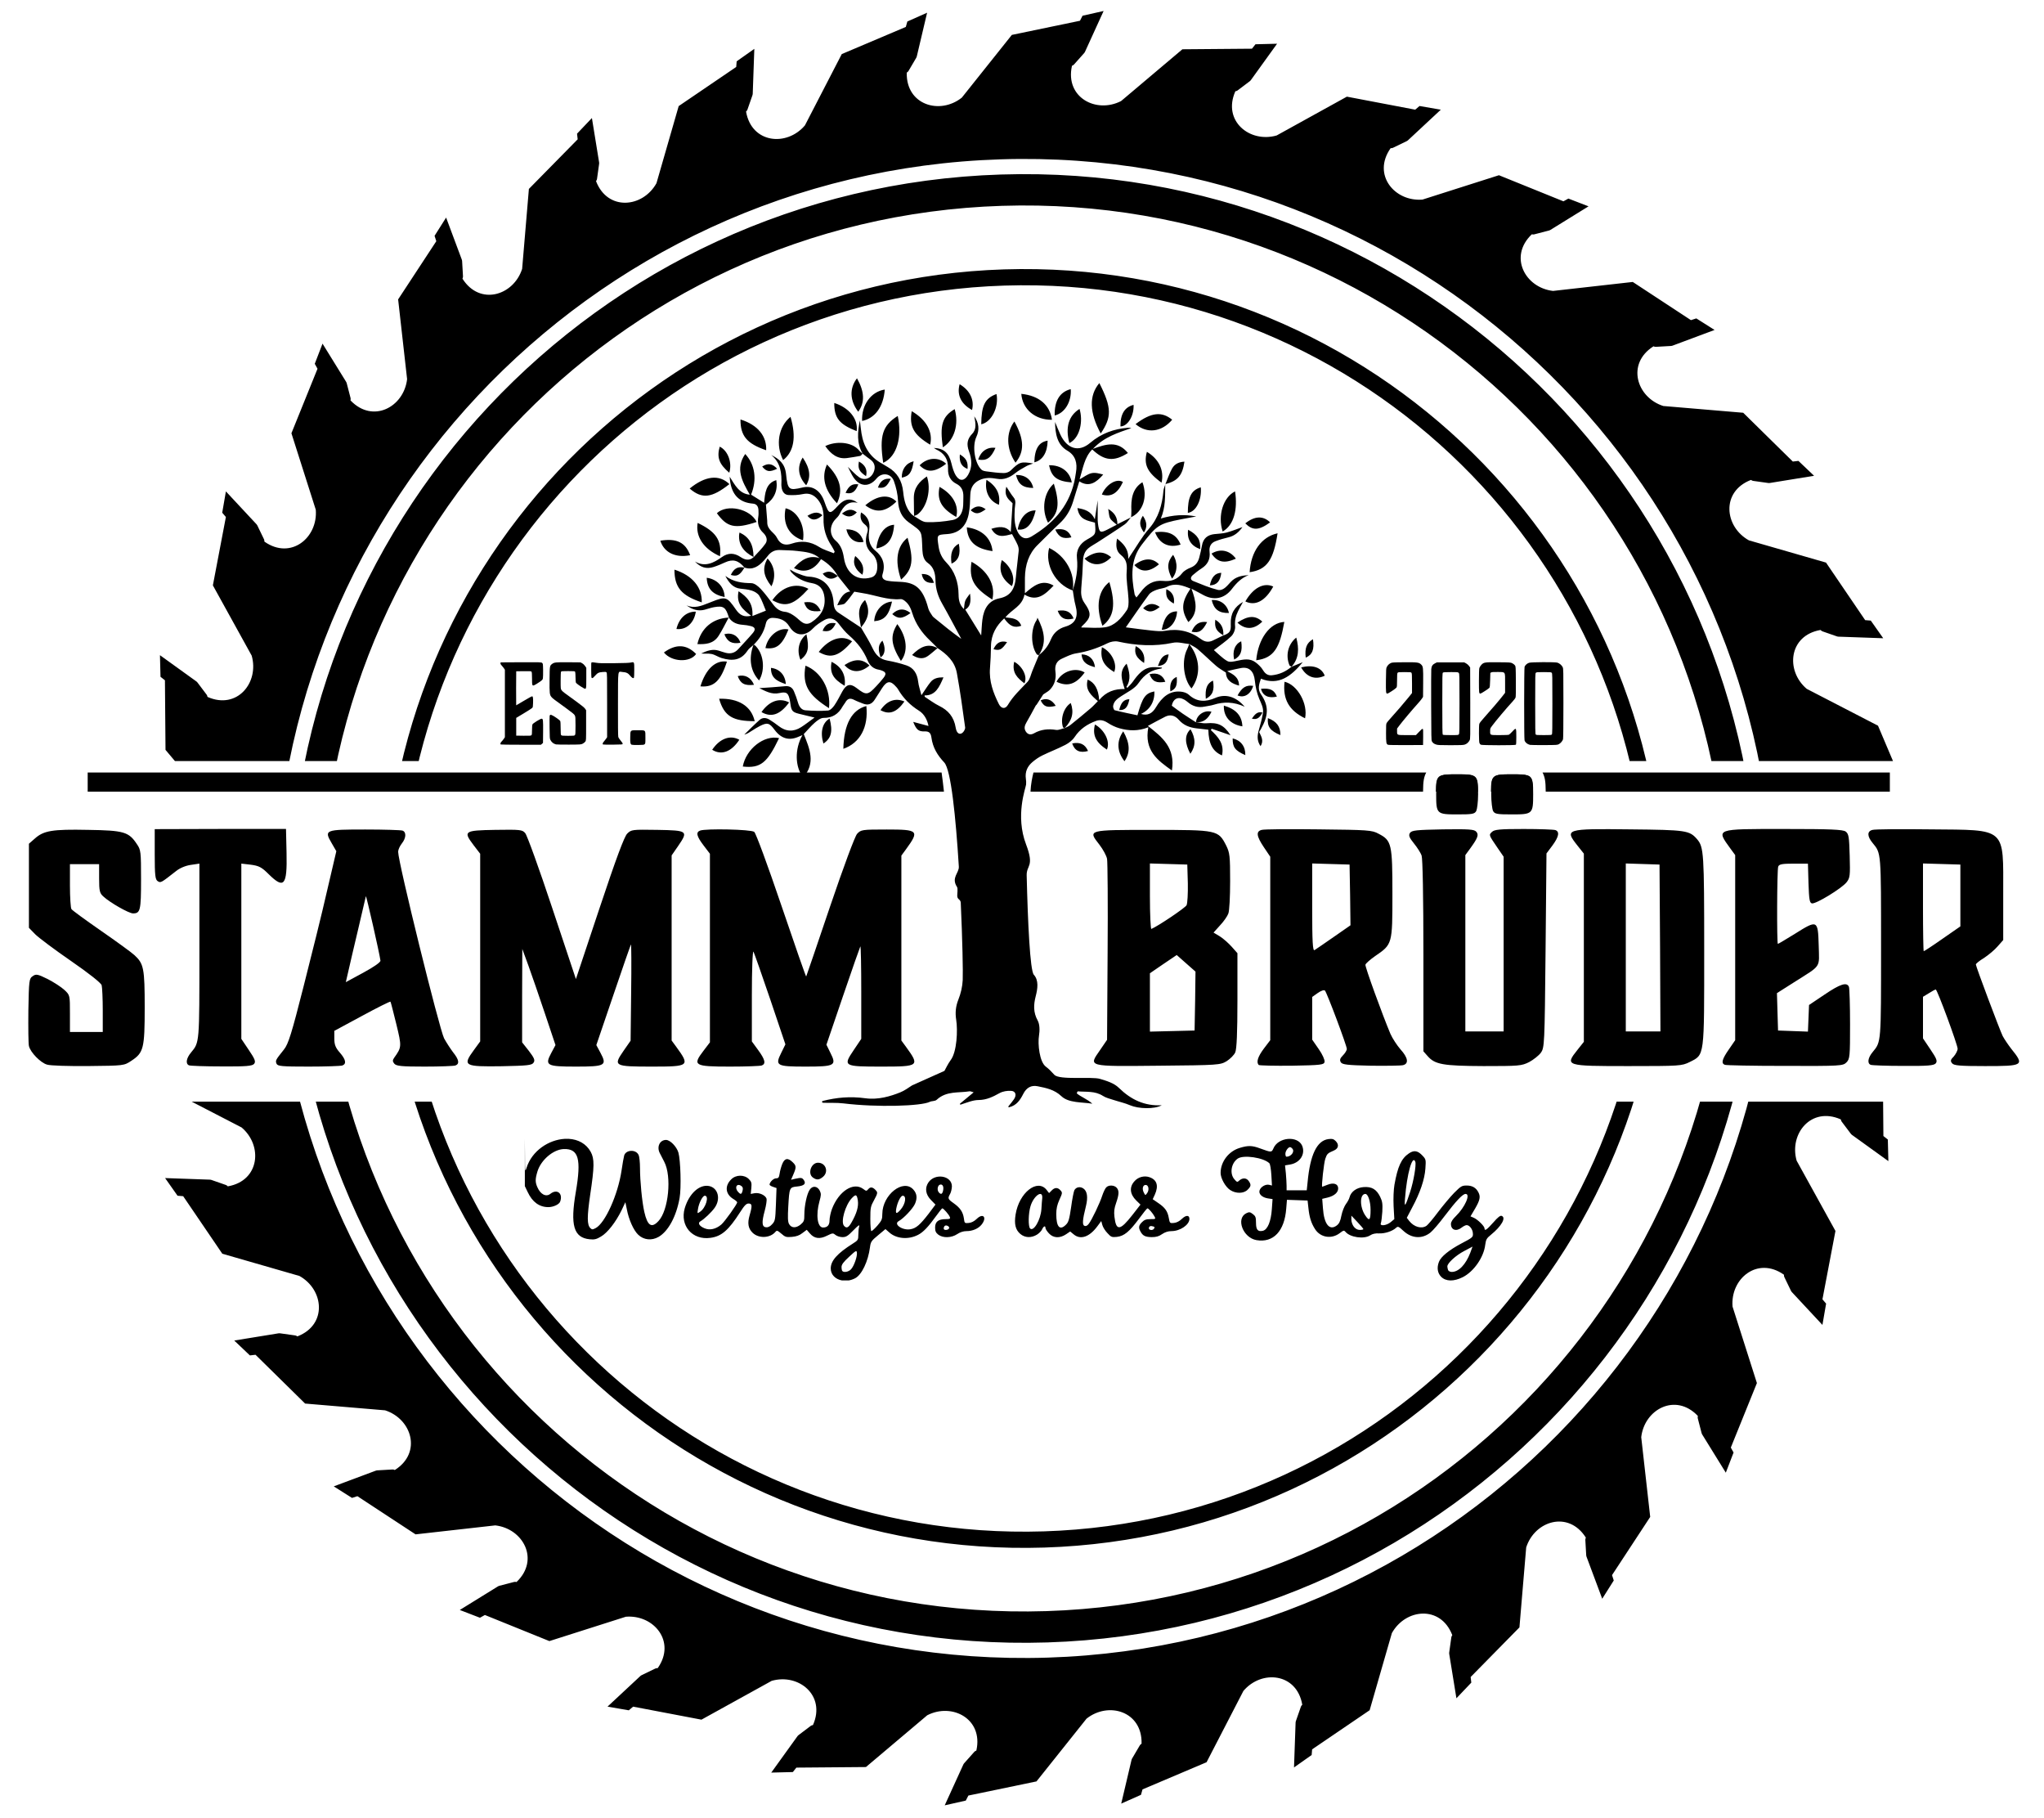 <svg id="logo" style="fill-rule:evenodd;clip-rule:evenodd;stroke-linejoin:round;stroke-miterlimit:2;" viewBox="0 0 568 505" xml:space="preserve"
		 xmlns="http://www.w3.org/2000/svg">
	<rect height="504.567" id="Logo-animation" style="fill:none;" width="566.929" x="0.213" y="0.015"></rect>
	<clipPath id="clip">
		<path fill="black" d="M567.142,306.054L567.142,504.582L0.213,504.582L0.213,306.054L567.142,306.054ZM567.142,211.431L0.213,211.431L0.213,0.015L567.142,0.015L567.142,211.431Z"></path>
	</clipPath>
	<g clip-path="url(#clip)">
		<path fill="black" d="M251.713,7.48L252.144,5.969L257.629,3.533C257.629,3.533 255.179,13.92 254.774,15.636C254.736,15.794 254.676,15.946 254.593,16.086C254.199,16.757 252.972,18.844 252.456,19.721C252.348,19.905 252.19,20.05 252.004,20.143L251.975,20.239C251.786,29.169 261.171,31.972 267.272,27.128L281.177,9.697L300.107,5.768L300.824,4.37L306.679,3.051C306.679,3.051 302.249,12.761 301.518,14.364C301.45,14.512 301.361,14.649 301.253,14.771C300.735,15.351 299.124,17.159 298.447,17.919C298.306,18.078 298.122,18.19 297.922,18.244L297.875,18.333C295.948,27.054 304.605,31.635 311.533,28.074L328.572,13.69L347.905,13.53L348.881,12.298L354.881,12.148C354.881,12.148 348.642,20.806 347.611,22.236C347.516,22.368 347.402,22.485 347.272,22.583C346.651,23.052 344.719,24.51 343.906,25.124C343.737,25.252 343.535,25.326 343.327,25.34L343.264,25.418C339.673,33.596 347.27,39.777 354.76,37.637L374.278,26.853L393.27,30.468L394.467,29.45L400.381,30.473C400.381,30.473 392.573,37.748 391.283,38.95C391.164,39.06 391.03,39.153 390.883,39.223C390.183,39.562 388.003,40.615 387.086,41.059C386.895,41.151 386.683,41.184 386.477,41.158L386.399,41.222C381.281,48.542 387.527,56.087 395.29,55.448L416.537,48.68L434.459,55.93L435.832,55.166L441.433,57.323C441.433,57.323 432.355,62.935 430.856,63.862C430.718,63.947 430.567,64.011 430.41,64.052C429.657,64.248 427.314,64.856 426.328,65.111C426.122,65.165 425.908,65.156 425.711,65.09L425.622,65.138C419.175,71.318 423.828,79.936 431.567,80.825L453.726,78.332L469.889,88.939L471.385,88.457L476.457,91.665C476.457,91.665 466.46,95.399 464.808,96.015C464.656,96.072 464.496,96.106 464.333,96.115C463.557,96.16 461.14,96.299 460.123,96.357C459.911,96.37 459.703,96.319 459.522,96.216L459.426,96.246C451.897,101.05 454.779,110.41 462.196,112.791L484.416,114.669L498.199,128.226L499.76,128.045L504.109,132.181C504.109,132.181 493.575,133.892 491.835,134.175C491.674,134.201 491.511,134.203 491.35,134.18C490.579,134.072 488.182,133.737 487.173,133.596C486.963,133.567 486.768,133.477 486.611,133.34L486.511,133.351C478.189,136.593 479.19,146.336 486,150.119L507.426,156.295L518.3,172.281L519.866,172.408L523.325,177.313C523.325,177.313 512.66,176.936 510.898,176.874C510.735,176.868 510.575,176.838 510.421,176.784C509.687,176.528 507.4,175.732 506.439,175.397C506.238,175.327 506.065,175.201 505.937,175.036L505.837,175.027C497.043,176.584 496.124,186.335 502.065,191.373L521.874,201.611L529.42,219.411L530.932,219.841L533.367,225.326C533.367,225.326 522.98,222.876 521.264,222.471C521.106,222.434 520.954,222.373 520.814,222.29C520.144,221.896 518.057,220.669 517.179,220.153C516.996,220.045 516.85,219.888 516.757,219.701L516.661,219.673C507.732,219.484 504.928,228.868 509.772,234.969L527.204,248.875L531.132,267.804L532.531,268.521L533.849,274.376C533.849,274.376 524.14,269.947 522.536,269.215C522.388,269.147 522.251,269.058 522.13,268.95C521.549,268.432 519.742,266.822 518.982,266.144C518.823,266.003 518.711,265.82 518.656,265.619L518.567,265.572C509.846,263.645 505.266,272.302 508.827,279.23L523.21,296.27L523.37,315.602L524.602,316.578L524.753,322.578C524.753,322.578 516.094,316.339 514.664,315.309C514.532,315.213 514.415,315.099 514.317,314.969C513.849,314.349 512.39,312.416 511.777,311.604C511.649,311.434 511.575,311.232 511.56,311.025L511.482,310.961C503.305,307.37 497.123,314.967 499.264,322.457L510.047,341.975L506.433,360.967L507.45,362.165L506.428,368.079C506.428,368.079 499.153,360.271 497.951,358.981C497.84,358.862 497.748,358.727 497.677,358.581C497.339,357.88 496.285,355.701 495.842,354.784C495.75,354.592 495.716,354.38 495.742,354.174L495.678,354.096C488.359,348.979 480.814,355.224 481.452,362.988L488.22,384.234L480.97,402.156L481.735,403.529L479.578,409.13C479.578,409.13 473.966,400.053 473.039,398.553C472.953,398.415 472.889,398.265 472.848,398.107C472.653,397.354 472.045,395.011 471.789,394.025C471.736,393.82 471.745,393.605 471.811,393.408L471.763,393.319C465.582,386.872 456.964,391.525 456.075,399.264L458.569,421.423L447.961,437.586L448.443,439.082L445.235,444.155C445.235,444.155 441.502,434.157 440.885,432.505C440.828,432.353 440.795,432.193 440.785,432.031C440.741,431.254 440.602,428.837 440.543,427.821C440.531,427.609 440.581,427.4 440.684,427.219L440.655,427.123C435.851,419.594 426.49,422.477 424.109,429.893L422.231,452.113L408.675,465.896L408.855,467.457L404.719,471.806C404.719,471.806 403.008,461.272 402.726,459.532C402.7,459.372 402.698,459.208 402.72,459.047C402.828,458.277 403.163,455.879 403.304,454.871C403.333,454.66 403.424,454.465 403.56,454.308L403.55,454.208C400.307,445.887 390.564,446.888 386.782,453.698L380.605,475.124L364.62,485.997L364.493,487.564L359.588,491.022C359.588,491.022 359.965,480.357 360.027,478.595C360.033,478.433 360.063,478.272 360.116,478.118C360.372,477.384 361.168,475.098 361.503,474.136C361.573,473.935 361.7,473.762 361.864,473.635L361.874,473.534C360.317,464.74 350.566,463.821 345.527,469.762L335.289,489.572L317.49,497.118L317.06,498.629L311.574,501.065C311.574,501.065 314.025,490.678 314.429,488.962C314.467,488.803 314.528,488.652 314.61,488.512C315.004,487.841 316.231,485.754 316.748,484.876C316.855,484.693 317.013,484.548 317.199,484.455L317.228,484.358C317.417,475.429 308.032,472.626 301.932,477.47L288.026,494.901L269.096,498.83L268.379,500.228L262.524,501.547C262.524,501.547 266.954,491.837 267.686,490.233C267.753,490.085 267.842,489.949 267.951,489.827C268.468,489.246 270.079,487.439 270.756,486.679C270.898,486.52 271.081,486.408 271.282,486.353L271.329,486.265C273.256,477.544 264.598,472.963 257.67,476.524L240.631,490.908L221.298,491.068L220.322,492.3L214.323,492.45C214.323,492.45 220.561,483.792 221.592,482.361C221.687,482.23 221.801,482.113 221.931,482.015C222.552,481.546 224.484,480.088 225.297,479.474C225.467,479.346 225.668,479.272 225.876,479.258L225.939,479.18C229.531,471.002 221.933,464.821 214.443,466.961L194.925,477.745L175.933,474.13L174.736,475.148L168.822,474.125C168.822,474.125 176.63,466.85 177.92,465.648C178.039,465.537 178.174,465.445 178.32,465.374C179.02,465.036 181.2,463.982 182.117,463.539C182.308,463.447 182.52,463.413 182.727,463.44L182.804,463.376C187.922,456.056 181.677,448.511 173.913,449.15L152.666,455.918L134.744,448.667L133.371,449.432L127.77,447.275C127.77,447.275 136.848,441.663 138.347,440.736C138.486,440.651 138.636,440.587 138.793,440.546C139.546,440.35 141.889,439.742 142.875,439.487C143.081,439.433 143.295,439.442 143.493,439.508L143.581,439.46C150.028,433.28 145.375,424.661 137.636,423.773L115.477,426.266L99.314,415.659L97.818,416.141L92.746,412.933C92.746,412.933 102.744,409.199 104.395,408.583C104.547,408.526 104.707,408.492 104.87,408.483C105.646,408.438 108.063,408.299 109.08,408.24C109.292,408.228 109.501,408.278 109.681,408.382L109.777,408.352C117.307,403.548 114.424,394.188 107.007,391.806L84.788,389.929L71.005,376.372L69.443,376.553L65.094,372.417C65.094,372.417 75.628,370.706 77.368,370.423C77.529,370.397 77.692,370.395 77.853,370.418C78.624,370.525 81.021,370.861 82.03,371.001C82.24,371.031 82.435,371.121 82.592,371.257L82.692,371.247C91.014,368.004 90.013,358.261 83.203,354.479L61.777,348.302L50.903,332.317L49.337,332.19L45.878,327.285C45.878,327.285 56.544,327.662 58.305,327.724C58.468,327.73 58.629,327.76 58.782,327.814C59.517,328.069 61.803,328.866 62.764,329.201C62.965,329.271 63.139,329.397 63.266,329.562L63.366,329.571C72.161,328.014 73.08,318.263 67.139,313.225L47.329,302.987L39.783,285.187L38.271,284.757L35.836,279.272C35.836,279.272 46.223,281.722 47.939,282.127C48.097,282.164 48.249,282.225 48.389,282.307C49.06,282.702 51.146,283.929 52.024,284.445C52.207,284.553 52.353,284.71 52.446,284.897L52.542,284.925C61.471,285.114 64.275,275.73 59.431,269.629L41.999,255.723L38.071,236.794L36.672,236.077L35.354,230.221C35.354,230.221 45.063,234.651 46.667,235.383C46.815,235.451 46.952,235.54 47.073,235.648C47.654,236.166 49.461,237.776 50.222,238.454C50.38,238.595 50.492,238.778 50.547,238.979L50.636,239.026C59.357,240.953 63.937,232.296 60.377,225.367L45.993,208.328L45.833,188.996L44.601,188.02L44.45,182.02C44.45,182.02 53.109,188.259 54.539,189.289C54.671,189.384 54.788,189.499 54.886,189.628C55.354,190.249 56.813,192.182 57.426,192.994C57.554,193.164 57.628,193.365 57.643,193.573L57.721,193.636C65.898,197.228 72.08,189.631 69.939,182.141L59.156,162.623L62.771,143.631L61.753,142.433L62.775,136.519C62.775,136.519 70.05,144.327 71.252,145.617C71.363,145.736 71.455,145.871 71.526,146.017C71.865,146.718 72.918,148.897 73.361,149.814C73.454,150.006 73.487,150.218 73.461,150.424L73.525,150.501C80.844,155.619 88.389,149.374 87.751,141.61L80.983,120.364L88.233,102.442L87.469,101.069L89.625,95.468C89.625,95.468 95.237,104.545 96.164,106.045C96.25,106.183 96.314,106.333 96.355,106.491C96.55,107.244 97.158,109.587 97.414,110.572C97.467,110.778 97.459,110.993 97.393,111.19L97.44,111.278C103.621,117.726 112.239,113.072 113.128,105.333L110.635,83.175L121.242,67.011L120.76,65.516L123.968,60.443C123.968,60.443 127.701,70.441 128.318,72.093C128.375,72.245 128.408,72.405 128.418,72.567C128.462,73.344 128.602,75.761 128.66,76.777C128.672,76.989 128.622,77.198 128.519,77.379L128.548,77.475C133.352,85.004 142.713,82.121 145.094,74.704L146.972,52.485L160.529,38.702L160.348,37.141L164.484,32.791C164.484,32.791 166.195,43.326 166.477,45.066C166.503,45.226 166.505,45.39 166.483,45.551C166.375,46.321 166.04,48.719 165.899,49.727C165.87,49.938 165.78,50.132 165.643,50.289L165.653,50.389C168.896,58.711 178.639,57.71 182.422,50.9L188.598,29.474L204.583,18.601L204.711,17.034L209.616,13.575C209.616,13.575 209.239,24.241 209.176,26.003C209.171,26.165 209.14,26.326 209.087,26.479C208.831,27.214 208.035,29.5 207.7,30.462C207.63,30.662 207.504,30.836 207.339,30.963L207.33,31.063C208.886,39.858 218.638,40.777 223.676,34.836L233.914,15.026L251.713,7.48ZM278.014,44.265C392.88,40.628 489.089,130.931 492.726,245.797C496.363,360.662 406.06,456.871 291.194,460.508C176.329,464.145 80.12,373.842 76.483,258.976C72.845,144.111 163.149,47.902 278.014,44.265ZM278.148,48.482C390.686,44.919 484.945,133.392 488.508,245.93C492.072,358.468 403.598,452.727 291.061,456.29C178.523,459.854 84.264,371.38 80.7,258.843C77.137,146.305 165.61,52.046 278.148,48.482ZM278.424,57.183C386.159,53.772 476.396,138.47 479.808,246.206C483.219,353.941 398.521,444.178 290.785,447.59C183.05,451.001 92.812,366.303 89.401,258.567C85.99,150.832 170.688,60.594 278.424,57.183ZM278.983,74.838C376.974,71.736 459.05,148.773 462.152,246.765C465.255,344.756 388.218,426.832 290.226,429.935C192.235,433.037 110.159,356 107.056,258.008C103.954,160.017 180.991,77.941 278.983,74.838ZM279.125,79.339C374.633,76.315 454.628,151.4 457.652,246.907C460.676,342.415 385.591,422.41 290.084,425.434C194.576,428.458 114.581,353.373 111.557,257.866C108.533,162.358 183.617,82.363 279.125,79.339Z" id="Saw"></path>
	</g>
	<path fill="black" id="Baum" d="M287.83,195.997C286.983,197.568 286.137,199.148 285.242,200.69C284.743,201.543 284.499,202.341 285.05,203.212C285.65,204.162 286.51,204.19 287.34,203.72C289.29,202.617 291.302,202.433 293.443,202.775C294.219,202.9 295.067,202.439 295.883,202.242L295.885,202.239C295.714,202.179 295.433,202.168 295.395,202.05C294.599,199.674 295.612,196.547 297.551,195.314C298.49,197.905 297.964,200.095 295.885,202.239L295.888,202.24L295.845,202.28C296.372,202.006 296.952,201.816 297.418,201.443C299.332,199.916 301.223,198.352 303.094,196.758C303.765,196.19 304.358,195.507 305.081,194.779C303.287,193.197 301.456,191.748 302.254,188.798C304.175,189.616 305.236,191.419 305.444,194.478C307.409,192.128 309.801,191.345 312.534,191.423C311.779,188.901 310.838,186.577 313.076,184.376C313.842,186.611 314.394,188.69 313.013,190.824C313.095,190.916 313.177,191.007 313.257,191.099C313.778,190.525 314.36,190.005 314.811,189.368C316.255,187.324 317.793,185.46 320.314,185.348C321.159,185.309 322.009,185.42 322.918,185.464C322.815,185.618 322.782,185.726 322.736,185.731C320.124,186.05 318.108,187.216 316.414,189.729C315.303,191.378 313.274,192.271 311.599,193.391C310.58,194.072 309.559,194.704 309.319,196.121C309.257,196.489 309.541,197.257 309.769,197.315C311.872,197.851 313.999,198.273 316.079,198.719C317.524,193.637 318.275,192.608 320.781,192.085C320.925,194.88 319.534,197.22 317.063,198.341C318.849,198.876 320.157,198.3 321.22,196.498C322.89,193.671 325.041,191.793 328.227,192.16C328.957,192.243 329.794,192.494 330.346,192.998C332.658,195.126 335.126,195.022 337.704,193.899C340.489,192.684 343.43,193.45 345.88,196.342C342.84,194.941 340.064,194.916 337.252,195.798C336.433,196.054 335.573,196.132 334.734,196.305C332.998,196.665 331.432,196.245 330.027,195.03C329.725,194.768 329.393,194.533 329.05,194.344C327.319,193.396 325.959,194.194 325.623,196.053C326.713,196.85 327.697,197.605 328.712,198.298C329.906,199.113 331.131,199.875 332.342,200.662L332.302,200.613C332.317,200.615 332.331,200.617 332.345,200.618L332.345,200.621C333.319,200.739 334.304,201.013 335.265,200.931C338.483,200.658 340.126,201.427 341.942,204.252C340.23,203.665 338.468,203.058 336.708,202.452C336.633,202.581 336.559,202.711 336.486,202.842C338.454,204.677 340.294,206.581 339.576,209.864C336.99,208.753 335.868,206.666 335.779,202.725C334.662,202.596 333.53,202.476 332.399,202.335C330.578,202.104 328.91,201.51 327.568,199.97C326.511,198.755 325.207,198.413 323.802,199.107C322.258,199.869 320.75,200.726 318.975,201.675C323.02,204.798 326.651,207.76 325.66,214.054C321.664,211.219 317.884,208.485 319.108,202.037C316.291,203.18 313.665,203.048 311.071,202.323C309.933,202.005 308.81,201.455 307.789,200.794C306.707,200.092 305.667,199.861 304.494,200.306C302.182,201.182 300.157,202.456 298.635,204.74C298.007,205.683 297.009,206.432 296.042,206.935C293.952,208.022 291.755,208.841 289.641,209.876C288.672,210.351 287.744,210.993 286.897,211.711C285.555,212.85 284.79,214.351 285.073,216.353C285.148,216.876 285.194,217.423 285.136,217.943C285.018,219.007 282.072,226.574 285.132,234.594C287.517,240.848 285.228,240.261 285.299,243.195C285.614,256.236 286.24,269.647 287.286,270.798C288.705,272.358 288.339,274.695 287.817,276.732C287.21,279.095 287.099,281.232 288.356,283.508C288.952,284.589 288.946,286.351 288.725,287.702C288.337,290.063 288.867,295.049 290.641,296.345C291.494,296.967 292.239,297.793 292.982,298.589C294.415,300.127 303.331,299.021 305.681,299.73C307.502,300.277 309.538,300.875 310.903,302.207C314.31,305.536 318.073,307.305 322.833,307.052C320.767,308.216 316.326,308.039 314.075,307.072C312.556,306.421 310.932,306.078 309.366,305.56C308.393,305.237 307.36,305.008 306.493,304.455C304.239,303.015 301.828,303.409 299.467,303.188C299.379,303.367 299.288,303.544 299.2,303.723C300.15,304.621 302.252,305.399 303.547,306.624C300.739,306.161 296.973,306.469 294.95,304.54C292.993,302.677 290.669,302.251 288.336,301.775C286.624,301.426 285.255,302.103 284.335,303.931C283.493,305.602 282.476,307.127 280.403,307.612C280.334,307.628 280.261,307.599 280.223,307.538C280.185,307.477 280.19,307.399 280.235,307.343C280.849,306.579 281.347,306.004 281.775,305.368C282.557,304.208 282.24,303.123 280.967,303.053C279.893,302.992 278.687,303.17 277.737,303.697C275.887,304.724 274.137,305.58 271.956,305.599C270.343,305.612 268.731,306.306 266.97,306.87C266.892,306.894 266.808,306.86 266.77,306.788C266.731,306.716 266.749,306.627 266.811,306.576C268.046,305.554 269.215,304.587 270.568,303.466C269.981,303.313 269.686,303.138 269.418,303.181C266.331,303.682 263.018,303.018 260.303,305.527C259.827,305.968 258.95,305.825 258.359,306.115C255.971,307.288 243.881,307.689 234.347,306.534C232.47,306.306 230.571,306.443 228.672,306.361C228.546,306.353 228.445,306.255 228.433,306.13C228.421,306.004 228.503,305.889 228.625,305.858C232.479,304.894 236.19,304.531 240.482,305.112C244.067,305.596 247.452,304.561 250.156,303.479C251.344,303.004 252.377,302.234 253.451,301.537L262.449,297.506C262.574,297.269 262.838,296.73 263.133,296.213C263.458,295.645 263.767,295.056 264.156,294.549C265.94,292.222 266.167,286.165 265.712,283.309C265.401,281.338 265.577,279.565 266.321,277.694C266.989,276.011 267.445,274.102 267.526,272.267C267.626,270.006 267.452,261.122 266.983,250.82C266.935,249.767 266.059,249.991 266.005,248.915C265.979,248.384 266.236,246.862 265.943,246.414C264.244,243.817 266.555,242.516 266.447,240.759C265.605,227.107 264.27,213.836 262.398,211.835C260.528,209.839 259.209,207.725 258.828,204.89C258.657,203.636 258.172,203.156 256.994,203.194C255.211,203.251 254.647,202.731 253.768,200.548C255.367,200.976 256.706,201.335 258.017,201.686C257.707,200.083 256.893,198.386 255.369,197.44C252.955,195.939 250.983,193.981 249.486,191.384C249.371,191.184 249.206,191.02 249.057,190.848C247.47,189.007 246.482,189.084 245.124,191.166C244.414,192.253 243.735,193.367 243.021,194.451C242.197,195.701 241.108,195.986 239.835,195.476C238.992,195.138 238.13,194.837 237.318,194.416C236.303,193.891 235.517,194.023 234.91,195.142C234.711,195.511 234.403,195.805 234.204,196.172C232.981,198.428 231.259,199.459 228.874,199.44C228.051,199.431 227.131,200.151 226.413,200.773C225.335,201.707 224.396,202.846 223.358,203.939C224.965,207.962 226.774,212.041 223.178,215.987C220.913,213.063 220.788,208.099 222.994,204.226C222.582,204.395 222.293,204.502 222.01,204.631C219.327,205.857 217.095,205.241 215.247,202.76C213.802,200.817 213.23,200.655 211.165,201.698C210.428,202.073 209.715,202.517 209.01,202.968C208.324,203.404 207.663,203.891 206.82,204.086C208.23,202.724 209.606,201.312 211.062,200.017C211.915,199.259 212.928,199.373 213.849,199.943C214.71,200.475 215.548,201.06 216.353,201.689C218.393,203.284 220.494,203.37 222.624,202.016C223.795,201.272 224.899,200.394 226.349,199.348C224.625,198.931 223.314,198.618 222.005,198.292C220.21,197.843 219.894,197.458 219.633,195.455C219.609,195.264 219.578,195.073 219.546,194.885C219.137,192.526 218.638,192.077 216.583,192.545C214.405,193.041 212.631,191.948 210.988,191.175C213.285,191.01 215.732,190.881 218.171,190.636C219.295,190.522 220.13,190.906 220.613,192.017C221.065,193.051 221.441,194.138 221.763,195.232C222.11,196.408 222.782,197.253 223.83,197.33C225.904,197.487 227.995,197.551 230.067,197.401C230.7,197.354 231.427,196.6 231.866,195.957C232.7,194.743 233.36,193.375 234.087,192.067C235.2,190.07 236.307,189.807 238.023,191.136C240.703,193.209 241.149,193.173 243.523,190.615C244.202,189.88 244.883,189.14 245.499,188.342C246.383,187.2 246.223,186.693 244.902,186.237C244.658,186.154 244.407,186.079 244.156,186.038C242.729,185.801 241.695,184.919 241.098,183.475C239.926,180.647 238.163,178.432 235.976,176.551C234.899,175.623 233.967,174.452 233.073,173.288C231.93,171.797 230.588,171.393 229.071,172.259C227.947,172.899 226.808,173.636 225.897,174.598C223.706,176.912 221.043,176.804 219.34,174.02C218.196,172.151 216.563,171.727 214.773,171.652C213.848,171.613 213.052,172.134 212.824,173.196C212.289,175.689 211.004,177.587 209.337,179.22C208.8,179.713 208.15,180.108 207.752,180.716C205.924,183.514 203.525,183.715 200.497,182.802C199.56,182.521 198.696,181.887 197.753,181.692C196.812,181.498 195.816,181.649 194.835,181.556C196.394,180.82 197.968,180.216 199.7,180.751C200.357,180.955 201.007,181.194 201.671,181.365C203.007,181.707 204.194,181.423 205.2,180.289C206.529,178.794 207.935,177.382 209.221,175.842C210.045,174.854 209.843,174.246 208.683,173.944C207.939,173.751 207.171,173.635 206.409,173.581C204.878,173.472 203.516,173.012 202.542,171.576L202.484,171.578C201.559,173.28 200.722,175.056 199.681,176.66C198.223,178.904 196.042,179.014 193.791,178.94C194.793,174.507 198.078,171.768 202.484,171.578C202.493,171.562 202.502,171.545 202.511,171.528L202.554,171.576C201.689,168.686 201.064,168.225 198.423,168.682C197.54,168.834 196.682,169.162 195.809,169.387C193.977,169.863 192.328,169.332 190.781,168.175C192.921,169.12 194.9,168.338 196.877,167.539C197.157,167.425 197.441,167.317 197.723,167.206C201.661,165.64 201.998,165.712 204.535,169.389C205.558,170.872 206.757,171.541 208.727,171.064C206.489,169.398 204.477,167.76 205.243,164.256C207.555,165.784 209.352,167.568 209.082,171.143C210.419,170.61 211.557,170.155 212.824,169.649C212.182,168.147 211.74,166.71 210.996,165.514C210.563,164.821 209.692,164.335 208.934,164.084C207.881,163.735 206.75,163.661 205.648,163.527C203.819,163.305 202.658,162.073 201.56,160.01C203.968,161.743 206.324,161.965 208.777,162.009C209.667,162.025 210.683,162.851 211.394,163.604C212.666,164.954 213.763,166.516 214.909,168.013C215.781,169.15 216.754,169.843 218.177,169.978C219.165,170.072 220.188,170.703 221.046,171.347C222.436,172.392 223.543,174.149 225.549,172.828C228.239,171.059 229.439,168.794 229.108,165.93C228.845,163.665 227.735,162.357 225.596,161.996C223.418,161.627 221.493,160.715 219.897,158.979C219.73,158.796 219.593,158.577 219.542,158.215C220.141,158.544 220.716,158.952 221.341,159.181C222.467,159.591 223.613,160.137 224.769,160.197C228.831,160.406 231.386,162.993 231.662,167.614C231.734,168.826 232.096,169.622 232.973,170.202C235.071,171.588 237.168,172.975 239.263,174.362L239.258,174.333L239.258,174.332C239.089,173.26 238.873,172.195 238.763,171.114C238.579,169.319 239.118,167.83 240.393,166.689C241.811,169.526 241.483,171.687 239.258,174.332L239.259,174.338C240.355,176.27 241.572,178.129 242.514,180.152C243.409,182.076 244.644,183.147 246.53,183.496C248.333,183.829 250.135,184.262 251.884,184.85C253.815,185.5 254.882,187.053 255.146,189.38C255.277,190.553 255.692,191.683 256.055,193.14C257.091,191.633 257.78,190.486 258.603,189.48C259.493,188.393 260.703,188.168 262.18,188.176C261.035,190.864 259.978,193.262 256.938,193.188C256.943,193.313 256.949,193.439 256.953,193.564C258.301,194.426 259.595,195.424 261.006,196.116C263.448,197.314 265.087,199.108 265.582,202.189C265.822,203.682 266.605,204.2 267.407,203.623C267.812,203.332 268.264,202.552 268.198,202.08C267.503,197.035 266.815,191.985 265.902,186.987C265.292,183.646 263.01,181.698 260.545,180.054C259.858,179.364 259.187,178.655 258.481,177.989C256.247,175.877 254.456,173.423 253.483,170.255C253.207,169.357 252.819,168.423 252.258,167.741C251.748,167.12 250.902,166.387 250.257,166.444C246.59,166.771 243.177,165.301 239.637,164.764C238.838,164.644 238.041,164.489 237.398,164.376C236.505,165.522 235.758,166.693 234.813,167.604C234.37,168.031 233.548,167.956 232.66,168.164C233.561,166.021 234.536,164.472 236.264,164.333C235.183,162.983 234.013,161.521 232.842,160.059L232.804,160.029L232.812,160.022L232.847,160.062C231.679,157.981 230.07,156.462 228.148,155.34L228.137,155.358C226.262,158.414 223.497,159.358 220.634,157.795C222.652,155.498 224.84,154.112 227.762,155.064C225.946,153.458 223.74,153.337 221.594,153.074C219.984,152.876 218.353,152.884 216.732,152.805C215.364,152.74 214.227,153.278 213.332,154.464C213.027,154.867 212.7,155.252 212.369,155.628C210.844,157.351 209.137,158.463 206.878,157.672C205.185,155.632 203.64,155.248 201.457,156.254C200.433,156.725 199.393,157.168 198.33,157.507C196.32,158.15 194.689,157.672 193.116,155.995C195.893,157.603 198.278,156.419 200.602,154.766C202.321,153.544 204.025,153.558 205.782,154.742C206.947,155.527 208.19,155.887 209.402,154.802C209.402,154.783 209.402,154.763 209.401,154.743C206.551,153.272 205.226,151.259 205.385,148.632C205.399,148.404 205.462,148.179 205.505,147.938C208.2,149.181 209.357,151.223 209.401,154.743C209.416,154.75 209.43,154.757 209.444,154.765L209.402,154.812C210.527,153.551 211.779,152.396 212.738,150.99C213.429,149.972 212.897,148.778 212.093,148.034C210.775,146.813 210.426,145.327 210.727,143.515C210.82,142.953 210.788,142.36 210.77,141.784C210.733,140.649 210.231,139.986 209.196,139.912C208.982,139.896 208.769,139.867 208.558,139.837C204.961,139.319 203.016,136.918 202.766,132.438C204.221,134.723 205.376,137.159 208.37,137.437C206.229,133.717 204.268,130.2 207.085,126.124C209.819,129.057 210.418,133.272 208.711,137.417C209.887,138.152 211.062,138.885 212.341,139.683C212.574,137.025 212.799,134.242 215.723,133.387C216.197,136.223 215.174,138.549 212.843,140.187C212.966,141.742 213.083,143.195 213.196,144.648C213.208,144.792 213.206,144.939 213.205,145.083C213.19,147.272 215.166,147.872 215.931,149.451C216.845,151.339 218.327,151.601 220.02,151.023C222.686,150.112 225.195,150.395 227.664,151.968C228.907,152.761 230.355,153.138 231.712,153.703C231.79,153.551 231.867,153.398 231.946,153.246C231.672,152.73 231.435,152.181 231.115,151.706C229.588,149.438 228.751,146.938 228.853,144.041C228.924,142.047 228.46,140.201 227.201,138.718C226.09,137.409 224.787,136.909 223.139,137.256C221.823,137.535 220.444,137.603 219.104,137.527C217.946,137.462 217.308,136.53 217.172,135.215C217.153,135.023 217.121,134.829 217.131,134.637C217.287,131.433 216.897,128.468 214.311,126.42C216.461,127.455 218.131,128.767 218.432,131.712C218.885,136.153 219.232,136.332 223.03,135.433C225.763,134.786 227.986,136.228 229.091,139.366C230.373,142.999 230.527,143.039 232.979,140.38C234.679,138.538 236.421,138.265 238.357,139.708C235.804,139.055 234.385,140.551 233.313,142.818C233.041,143.393 232.542,143.843 232.111,144.307C230.477,146.069 230.443,148.667 232.219,150.197C233.678,151.454 234.224,153.102 234.517,155.014C235.181,159.343 238.224,161.508 242.064,160.432C243.121,160.137 243.61,159.297 243.746,158.147C243.953,156.378 243.445,154.809 242.256,153.731C240.502,152.14 240.301,150.222 240.984,148.037C241.302,147.022 241.164,146.36 240.354,145.731C239.328,144.937 238.877,143.804 239.276,142.353C241.088,143.384 241.849,145.006 241.554,147.134C241.234,149.435 241.365,151.444 243.301,153.028C245.18,154.564 246.152,156.68 245.258,159.487C244.853,160.761 245.819,161.211 246.692,161.358C247.829,161.549 248.989,161.592 250.14,161.642C254.289,161.82 256.457,163.33 257.952,168.998C258.149,169.748 258.652,170.406 259.066,171.063C259.257,171.368 259.566,171.588 259.841,171.814C262.206,173.753 264.576,175.683 267.13,177.489C265.36,174.218 263.643,170.909 261.806,167.69C260.682,165.721 260.011,163.646 259.96,161.314C259.917,159.292 259.494,157.549 257.808,156.383C256.713,155.629 256.389,154.267 256.322,152.856C256.058,147.222 256.477,147.982 252.504,145.093C250.596,143.707 249.694,141.81 249.558,139.198C249.461,137.316 249.032,135.376 248.391,133.631C247.583,131.435 245.029,131.173 243.587,132.927C241.566,135.386 238.958,135.286 237.164,132.622C236.615,131.809 236.224,130.86 235.616,129.696C236.827,130.835 237.693,131.863 238.73,132.575C240.248,133.619 242.001,132.941 242.755,131.228C243.393,129.777 243.042,128.49 241.816,127.634C241.108,127.139 240.432,126.587 239.742,126.06C238.008,123.163 238.31,120 238.946,116.784C239.095,117.995 239.208,119.215 239.4,120.416C240.002,124.176 241.803,126.937 244.842,128.647C245.489,129.011 246.114,129.424 246.759,129.793C249.278,131.235 250.678,133.52 250.99,136.716C251.206,138.946 251.728,141.08 253.199,142.739C253.433,143.002 253.732,143.188 254.001,143.409L253.957,143.366L253.959,143.368C253.973,143.361 253.986,143.355 254,143.349C253.979,141.687 253.947,140.025 253.941,138.364C253.933,135.427 255.536,133.749 257.567,132.356C258.817,135.908 257.662,140.746 255.09,142.827C254.778,143.081 254.37,143.184 254,143.349L254.001,143.39C255.129,143.986 256.244,145.002 257.391,145.05C259.832,145.151 262.316,144.905 264.735,144.467C266.57,144.136 267.529,142.547 267.654,140.423C267.701,139.605 267.684,138.782 267.705,137.962C267.749,136.289 267.149,135.097 265.761,134.405C264.193,133.623 263.376,132.215 263.447,130.278C263.549,127.506 262.31,125.845 260.154,124.861C259.967,124.775 259.799,124.631 259.516,124.442C262.32,124.563 263.699,125.868 264.379,128.69C264.677,129.92 265.037,131.232 265.701,132.225C266.76,133.809 268.05,133.584 269.023,131.927C270.273,129.801 270.043,127.512 269.27,125.391C268.537,123.385 268.771,121.95 270.168,120.509C271.451,119.186 271.085,117.424 270.732,115.662C272.045,117.497 272.226,119.445 271.318,121.382C270.132,123.911 270.824,128.658 272.722,130.465C273.097,130.822 273.726,130.91 274.252,130.977C275.808,131.178 277.371,131.397 278.933,131.422C279.585,131.433 280.393,131.163 280.878,130.691C283.281,128.347 283.651,128.174 287.109,128.764C286.327,129.062 285.755,129.202 285.248,129.489C284.19,130.088 283.103,130.66 282.144,131.431C280.612,132.663 278.992,133.361 277.11,133.024C275.4,132.718 273.729,132.596 272.083,133.426C270.518,134.213 269.699,135.479 269.634,137.452C269.576,139.228 269.54,141.042 269.198,142.765C268.492,146.326 266.414,148.157 263.194,148.375C260.251,148.573 260.329,148.558 260.826,151.872C261.093,153.653 261.791,155.053 262.927,156.217C265.292,158.642 266.346,161.695 266.377,165.248C266.391,166.753 266.689,168.101 267.866,169.202C267.985,168.367 267.979,167.582 268.229,166.918C268.471,166.272 268.976,165.754 269.55,164.909C269.857,167.043 269.69,168.52 268.234,169.357C269.695,171.727 271.142,174.071 272.659,176.533C272.772,175.005 272.814,173.584 272.99,172.181C273.402,168.916 274.856,166.803 277.726,166.225C280.769,165.611 282.022,163.718 282.31,160.225C282.507,157.829 282.859,155.448 283.079,153.052C283.128,152.518 283.011,151.899 282.798,151.415C282.345,150.385 281.776,149.421 281.229,148.382C279.184,148.875 277.043,149.686 275.493,146.907C277.554,146.272 279.441,146.038 280.876,147.805C281.034,145.305 281.199,142.721 281.383,139.805C280.529,138.908 278.869,138.002 279.656,135.21C280.422,136.36 280.967,137.34 281.656,138.167C282.489,139.167 282.044,140.241 281.991,141.306C281.886,143.432 281.778,145.55 282.687,147.543C283.56,149.451 284.955,150.054 286.604,149.065C292.217,145.693 296.766,141.23 298.51,133.956C298.72,133.074 298.837,132.162 298.992,131.263C299.452,128.606 298.853,126.512 296.596,125.197C293.744,123.536 293.238,120.502 293.186,117.233C293.673,118.395 294.12,119.579 294.652,120.713C296.525,124.708 299.757,125.738 302.935,123.04C306.078,120.373 309.564,119.161 313.388,118.844C313.712,118.817 314.04,118.841 314.39,118.925C310.694,120.238 306.908,121.309 303.698,124.711C307.308,123.374 310.619,122.34 313.431,125.854C309.535,128.315 306.883,128.055 303.517,124.854C301.344,127.042 300.924,130.154 300.006,133.175C301.183,132.534 302.181,131.726 303.28,131.465C304.32,131.217 305.468,131.542 306.567,131.831C304.66,134.048 302.637,135.456 299.927,133.726C299.305,135.745 298.734,137.602 298.159,139.459C297.422,141.841 296.186,143.8 294.447,145.415C292.368,147.345 290.382,149.404 288.345,151.393C285.878,153.803 284.868,156.929 284.813,160.522C284.79,161.872 284.808,163.223 284.808,164.82C287.211,162.737 289.581,160.793 292.788,162.687C290.453,165.151 288.144,167.271 284.689,165.184C284.032,168.496 281.151,169.265 279.393,171.517C281.171,171.746 282.972,171.682 283.8,173.848C281.873,174.537 280.596,173.997 279.049,171.803C276.891,173.819 275.428,176.199 275.381,179.509C275.353,181.535 275.271,183.565 275.109,185.583C274.81,189.291 276.023,192.511 277.573,195.605C278.222,196.899 279.346,197.073 280.07,195.848C281.57,193.312 283.628,191.47 285.542,189.419C286.228,188.685 286.455,187.394 286.886,186.355C287.495,184.894 288.098,183.429 288.704,181.967C290.172,180.864 291.274,179.458 292.041,177.608C292.81,175.75 294.219,174.617 296.028,174.091C298.917,173.25 299.74,171.357 298.853,168.121C298.493,166.813 298.357,165.426 298.122,164.076L298.116,164.044C298.116,164.044 298.082,164.081 298.083,164.08L298.082,164.081L298.084,164.073L298.09,164.035C293.317,162.368 290.305,156.947 291.538,152.227C296.15,154.44 298.864,159.333 298.09,164.035L298.095,164.037C298.992,161.137 299.619,158.243 299.269,155.076C299.007,152.721 300.146,150.961 302.081,149.88C304.562,148.492 304.545,148.455 304.273,145.204C302.286,144.608 299.875,144.508 299.406,141.141C301.345,141.501 303.133,141.896 304.236,144.289C304.521,142.389 304.768,140.736 305.03,139.004C305.03,140.941 305.027,142.754 305.033,144.567C305.034,144.856 305.063,145.146 305.103,145.433C305.448,147.977 305.712,148.149 307.725,147.127C308.464,146.753 309.197,146.363 310.331,145.772C309.615,145.115 308.888,144.695 308.507,144.025C308.153,143.404 308.17,142.513 307.958,141.396C309.676,142.448 310.527,143.677 310.505,145.634C311.808,144.982 313.019,144.376 314.228,143.772C314.247,143.748 314.267,143.725 314.287,143.702L314.311,143.691C314.345,143.098 314.421,142.505 314.395,141.917C314.252,138.689 314.633,135.735 317.465,133.971C318.987,138.008 317.632,142.155 314.311,143.691C314.311,143.704 314.31,143.717 314.309,143.731L314.228,143.772C313.677,144.429 313.202,145.226 312.544,145.683C310.037,147.424 307.468,149.044 304.919,150.704C304.106,151.234 303.234,151.667 302.476,152.281C301.402,153.151 300.992,154.41 300.945,155.923C300.864,158.413 300.688,160.905 300.471,163.386C300.338,164.888 300.45,166.222 301.328,167.469C303.417,170.441 303.278,171.551 300.694,173.931C300.608,174.01 300.561,174.141 300.45,174.324C302.728,174.324 304.956,174.58 307.12,174.258C309.749,173.868 311.61,171.764 313.145,169.489C313.637,168.761 313.644,167.468 313.597,166.452C313.479,163.854 312.89,161.232 313.092,158.682C313.256,156.619 312.95,155.329 311.459,154.156C310.175,153.146 310.006,151.554 310.422,149.622C312.151,151.062 313.633,152.416 313.526,155.283C313.809,154.826 313.945,154.584 314.1,154.36C315.818,151.841 317.345,149.105 319.309,146.86C321.924,143.871 322.961,140.323 323.308,136.328C323.358,135.758 323.618,135.212 323.801,134.659L323.803,134.499C323.802,134.498 323.802,134.498 323.802,134.497C323.822,134.492 323.843,134.487 323.863,134.482C324.465,133.027 324.955,131.492 325.713,130.15C326.456,128.835 327.721,128.324 329.137,128.257C328.593,132.078 327.259,133.635 323.863,134.482L323.836,134.547C323.825,134.585 323.813,134.622 323.801,134.659C323.754,137.778 323.92,140.93 322.577,144.048C325.921,143.052 329.145,142.837 332.426,143.481C331.025,143.741 329.622,143.984 328.225,144.26C322.025,145.488 321.436,145.923 317.304,151.288C314.089,155.46 314.37,160.218 315.297,165.122C315.344,165.371 315.554,165.583 315.791,165.994C316.222,165.453 316.597,165.026 316.928,164.559C318.541,162.288 320.613,161.121 323.198,161.383C325.282,161.594 327.036,161.125 328.498,159.256C329.083,158.508 330.032,158.023 330.896,157.679C332.154,157.18 332.908,156.27 333.261,154.881C333.533,153.819 333.806,152.751 333.985,151.667C334.341,149.503 335.61,148.616 337.395,148.394C338.541,148.251 339.715,148.249 340.828,147.953C342.359,147.547 343.843,146.927 345.261,146.428C344.356,147.726 343.143,148.851 341.435,149.26C340.186,149.56 338.937,149.898 337.736,150.367C336.569,150.821 335.945,151.791 336.12,153.28C336.372,155.423 335.526,156.879 333.907,157.912C333.056,158.456 332.247,159.098 331.467,159.766C330.819,160.32 330.692,161.062 331.571,161.415C333.816,162.318 336.063,163.287 338.38,163.866C339.881,164.241 340.962,162.798 341.974,161.702C343.397,160.157 345.158,159.892 347.001,159.773C345.063,160.489 343.648,161.893 342.327,163.624C340.193,166.423 337.195,166.892 334.263,165.238C333.318,164.706 332.351,164.223 331.095,163.559C332.366,167.029 333.152,170.211 330.229,172.819C328.16,169.515 328.293,167.271 330.819,163.527C328.653,162.64 326.571,161.863 324.279,163.024C323.364,163.487 322.282,163.506 321.324,163.886C320.591,164.174 319.75,164.534 319.28,165.169C317.074,168.154 314.98,171.244 312.854,174.281C312.886,174.285 313.142,174.321 313.401,174.353C315.641,174.637 317.878,174.964 320.123,175.186C321.348,175.307 322.618,175.454 323.817,175.237C327.409,174.588 330.72,175.324 333.735,177.551C334.908,178.416 335.98,178.485 337.19,177.867C338.099,177.402 339.024,176.975 339.941,176.533L339.944,176.494C337.97,175.318 337.47,174.373 337.714,172.169C339.331,173.09 340.081,174.496 339.944,176.494C339.956,176.501 339.968,176.508 339.98,176.515L339.939,176.56C341.755,175.866 342.101,175.382 342.015,173.366C341.891,170.518 343.038,168.581 345.422,167.224C344.899,168.186 344.445,168.954 344.052,169.76C343.407,171.086 343.056,172.424 343.222,174.038C343.311,174.903 342.782,176.15 342.168,176.745C340.72,178.146 339.054,179.258 337.323,180.607C338.53,181.627 339.686,182.875 341.049,183.646C341.774,184.056 342.884,183.759 343.784,183.571C345.531,183.202 347.277,182.803 348.874,183.984C349.668,184.573 350.451,185.318 350.983,186.193C351.626,187.245 352.38,187.703 353.449,187.597C355.48,187.393 357.31,186.594 358.933,185.194L358.934,185.192C358.732,185.088 358.42,185.047 358.345,184.874C357.172,182.12 357.907,178.996 360.213,177.128C361.022,180.119 360.993,182.855 358.934,185.192L358.887,185.246C359.868,184.844 360.849,184.443 362.023,183.963C358.767,187.896 355.322,190.528 350.395,188.553C349.853,190.052 349.44,191.488 350.372,192.832C352.714,196.209 352.447,198.859 350.398,202.533C350.24,202.814 350.068,203.088 349.9,203.371C350.48,204.593 351.265,205.769 350.293,207.296C349.22,205.766 349.379,204.252 349.857,202.645C350.287,201.201 350.663,199.728 350.934,198.237C351.21,196.73 350.507,195.514 349.943,194.183C349.282,192.619 348.885,190.835 348.706,189.103C348.44,186.516 347.161,185.177 344.855,185.589C343.638,185.805 342.435,186.125 341.011,186.449C342.649,187.346 344.259,188.05 344.324,190.468C342.322,189.928 340.758,189.063 340.663,186.854C339.629,186.157 338.75,185.688 337.998,185.034C336.239,183.509 334.569,181.847 332.801,180.334C332.103,179.737 331.242,179.383 330.456,178.919L330.456,178.922C333.529,182.826 333.781,187.574 331.11,191.258C328.854,188.696 328.293,183.405 329.928,180.284C330.149,179.859 330.283,179.378 330.456,178.922L330.451,178.916L330.456,178.916C328.944,178.779 327.369,178.266 325.93,178.572C320.806,179.66 315.763,179.353 310.689,178.237C309.76,178.033 308.623,178.272 307.738,178.71C304.94,180.094 302.074,181.04 299.043,181.513C297.678,181.726 296.358,182.41 295.059,182.997C293.668,183.625 293.037,184.808 293.288,186.564C293.565,188.504 293.073,190.207 291.798,191.563C291.439,191.945 290.985,192.225 290.551,192.502C290.332,192.643 290.113,192.785 289.897,192.928L288.065,195.762C287.986,195.84 287.908,195.918 287.83,195.997ZM216.497,205.055C214.853,208.49 213.57,210.601 212.079,211.785C210.587,212.969 208.888,213.225 206.412,212.951C207.285,208.105 212.319,204.111 216.497,205.055ZM312.135,203.177C313.082,204.828 313.579,206.308 313.634,207.673C313.689,209.038 313.301,210.289 312.479,211.481C310.374,208.78 310.232,205.863 312.135,203.177ZM346.056,209.783C344.636,209.161 343.747,208.609 343.219,207.908C342.69,207.207 342.522,206.357 342.545,205.137C344.802,205.669 346.131,207.388 346.056,209.783ZM330.783,209.409C330.01,207.969 329.591,206.664 329.58,205.52C329.57,204.375 329.968,203.393 330.829,202.598C332.293,205.171 332.298,207.262 330.783,209.409ZM197.91,208.296C198.953,206.735 200.208,205.684 201.517,205.201C202.826,204.719 204.188,204.805 205.446,205.518C203.241,208.887 200.46,209.911 197.91,208.296ZM302.353,208.636C301.216,208.955 300.287,208.944 299.556,208.596C298.825,208.248 298.292,207.564 297.944,206.539C300.148,206.096 301.521,206.747 302.353,208.636ZM304.272,201.274C305.541,201.983 306.628,203.145 307.27,204.421C307.911,205.697 308.106,207.087 307.588,208.252C304.481,206.229 303.524,204.214 304.272,201.274ZM234.351,208.032C234.434,204.582 235.033,201.87 236.111,199.89C237.189,197.91 238.746,196.664 240.745,196.147C241.367,201.98 239.015,206.41 234.351,208.032ZM230.534,199.625C231.005,201.41 231.122,202.784 230.848,203.892C230.574,205.001 229.91,205.843 228.82,206.564C227.865,203.433 228.521,200.777 230.534,199.625ZM355.814,204.223C354.391,203.638 353.465,203.049 352.921,202.311C352.378,201.573 352.217,200.686 352.327,199.503C354.774,200.436 355.815,201.809 355.814,204.223ZM340.092,196.028C341.782,196.516 343.037,197.218 343.886,198.167C344.735,199.116 345.178,200.313 345.244,201.789C341.897,201.263 339.973,199.111 340.092,196.028ZM332.345,200.618C332.421,199.645 332.999,198.782 333.809,198.234C334.619,197.685 335.66,197.45 336.661,197.732C335.703,199.703 334.384,200.837 332.345,200.618ZM199.835,194.126C202.506,194.04 204.742,194.542 206.427,195.593C208.113,196.644 209.248,198.245 209.718,200.357C203.792,200.338 201.244,199.108 199.835,194.126ZM347.874,199.643C348.28,199.072 348.656,198.555 349.111,198.228C349.567,197.901 350.102,197.765 350.826,197.954C350.147,199.193 349.44,200.077 347.874,199.643ZM362.659,199.556C360.417,198.465 358.857,197.138 357.926,195.478C356.994,193.817 356.69,191.824 356.96,189.4C360.549,190.231 363.519,195.523 362.659,199.556ZM219.284,195.148C218.035,196.859 216.797,197.924 215.531,198.363C214.265,198.802 212.971,198.616 211.61,197.825C213.758,194.76 216.579,193.747 219.284,195.148ZM251.328,194.882C250.243,196.41 249.196,197.351 248.111,197.741C247.027,198.131 245.905,197.971 244.67,197.294C246.443,194.672 248.814,193.787 251.328,194.882ZM311.008,197.267C311.263,196.203 311.586,195.462 312.039,194.981C312.492,194.5 313.074,194.278 313.845,194.251C313.39,196.539 312.63,197.348 311.008,197.267ZM230.365,196.739C227.523,194.923 225.655,193.338 224.614,191.524C223.574,189.71 223.362,187.667 223.831,184.935C228.152,186.586 230.958,191.592 230.365,196.739ZM293.373,196.093C292.166,196.386 291.34,196.448 290.705,196.215C290.07,195.983 289.625,195.456 289.183,194.573C290.803,193.813 292.289,194.322 293.373,196.093ZM335.079,194.135C334.959,192.703 335.041,191.635 335.361,190.827C335.681,190.018 336.239,189.468 337.072,189.071C337.538,191.724 336.979,193.198 335.079,194.135ZM350.41,191.358C351.705,191.243 352.636,191.328 353.33,191.67C354.024,192.013 354.482,192.613 354.828,193.526C352.579,194.049 350.926,193.382 350.41,191.358ZM343.899,193.202C344.528,192.072 345.118,191.339 345.798,190.922C346.479,190.504 347.25,190.404 348.243,190.539C347.561,192.875 345.746,193.988 343.899,193.202ZM325.224,192.07C325.118,190.967 325.202,190.108 325.492,189.453C325.783,188.798 326.28,188.346 327,188.058C327.187,190.482 326.784,191.39 325.224,192.07ZM194.638,190.681C195.375,188.266 196.432,186.424 197.696,185.247C198.96,184.071 200.433,183.56 202.002,183.808C200.267,189.207 198.355,191 194.638,190.681ZM234.716,190.522C233.077,189.548 232.036,188.649 231.469,187.611C230.903,186.573 230.81,185.396 231.066,183.865C233.807,185.149 235.135,187.525 234.716,190.522ZM209.532,190.248C208.223,190.397 207.283,190.317 206.575,189.937C205.867,189.558 205.39,188.879 205.005,187.834C206.976,187.306 208.669,188.17 209.532,190.248ZM301.412,186.821C300.228,188.458 299.043,189.473 297.769,189.894C296.496,190.315 295.135,190.142 293.6,189.404C295.023,186.507 298.856,185.241 301.412,186.821ZM218.37,190.054C217.111,189.644 216.066,189.206 215.343,188.526C214.62,187.846 214.218,186.924 214.246,185.547C216.599,185.801 218.216,187.514 218.37,190.054ZM281.832,183.851C282.846,184.364 283.804,185.34 284.386,186.449C284.967,187.558 285.172,188.8 284.678,189.849C282.817,188.431 281.117,186.947 281.832,183.851ZM323.827,189.411C322.579,189.634 321.669,189.609 320.979,189.277C320.288,188.945 319.817,188.306 319.446,187.304C321.578,186.76 323.144,187.512 323.827,189.411ZM209.34,179.235C209.454,179.196 209.598,179.108 209.654,179.156C212.178,181.289 212.783,185.984 210.939,189.039C208.56,186.501 207.995,183.034 209.34,179.235ZM361.571,185.403C363.203,185.007 364.621,185.012 365.742,185.403C366.863,185.795 367.687,186.573 368.13,187.721C365.511,188.966 363.074,188.137 361.571,185.403ZM309.606,186.697C308.106,185.795 307.128,184.881 306.587,183.787C306.047,182.693 305.945,181.42 306.2,179.8C308.988,181.106 310.563,184.565 309.606,186.697ZM234.678,184.76C236.069,183.847 237.331,183.4 238.48,183.421C239.63,183.442 240.668,183.931 241.611,184.889C239.148,187.008 236.526,186.959 234.678,184.76ZM304.28,185.354C303.359,185.097 302.483,184.83 301.809,184.316C301.135,183.802 300.663,183.042 300.55,181.799C302.598,181.794 304.052,183.137 304.28,185.354ZM321.759,185.045C322.062,184.195 322.369,183.415 322.82,182.831C323.272,182.248 323.869,181.859 324.752,181.793C324.398,184.039 323.727,184.797 321.759,185.045ZM317.923,184.189C316.811,183.442 316.116,182.782 315.757,182.052C315.398,181.322 315.374,180.524 315.603,179.499C317.448,180.421 318.281,182.044 317.923,184.189ZM250.352,183.619C248.953,181.351 248.196,179.603 248.042,178.017C247.888,176.431 248.337,175.007 249.35,173.385C252.083,177.058 252.391,181.065 250.352,183.619ZM356.899,172.777C356.256,176.353 355.546,178.863 354.375,180.556C353.204,182.249 351.572,183.123 349.084,183.428C349.632,177.464 352.859,173.007 356.899,172.777ZM184.49,181.264C186.171,180.046 187.74,179.471 189.223,179.541C190.706,179.611 192.104,180.325 193.443,181.685C191.732,184.163 186.634,183.923 184.49,181.264ZM224.101,176.221C224.521,178.177 224.64,179.529 224.387,180.602C224.134,181.674 223.51,182.468 222.441,183.306C221.341,180.698 221.982,177.838 224.101,176.221ZM344.918,178.165C345.108,179.547 345.075,180.57 344.766,181.37C344.457,182.171 343.873,182.75 342.96,183.243C342.413,180.87 343.16,178.933 344.918,178.165ZM260.53,180.054C259.644,180.787 258.789,181.577 257.862,182.238C256.403,183.276 254.968,182.895 253.454,181.962C255.587,179.821 257.765,178.545 260.53,180.054ZM364.857,177.587C365.071,179 365.027,180.077 364.7,180.903C364.373,181.728 363.762,182.301 362.844,182.705C362.536,180.045 363.086,178.602 364.857,177.587ZM244.691,182.627C244.308,181.425 244.15,180.548 244.232,179.828C244.314,179.109 244.636,178.547 245.214,177.977C246.092,179.847 246.099,181.785 244.691,182.627ZM236.783,178.175C234.994,180.25 233.514,181.472 232.063,181.932C230.612,182.392 229.19,182.091 227.519,181.119C230.359,177.414 234.064,176.251 236.783,178.175ZM288.699,181.953C288.507,181.915 288.239,181.95 288.144,181.821C286.406,179.45 286.377,174.75 288.053,172.3C288.155,172.149 288.186,171.934 288.301,171.603C290.177,175.253 290.959,178.56 288.699,181.953C288.703,181.954 288.706,181.954 288.709,181.955L288.704,181.967L288.676,181.988L288.675,181.99C288.683,181.977 288.691,181.965 288.699,181.953ZM279.852,178.384C279.107,179.457 278.592,180.065 278.048,180.348C277.504,180.63 276.932,180.587 276.074,180.357C276.893,178.539 278.085,177.888 279.852,178.384ZM219.101,174.875C218.199,177.164 217.325,178.552 216.314,179.32C215.303,180.088 214.154,180.237 212.702,180.048C213.35,176.692 216.407,174.222 219.101,174.875ZM260.545,180.054L260.565,180.075L260.562,180.071C260.551,180.065 260.54,180.059 260.53,180.054L260.536,180.048L260.545,180.054ZM209.337,179.22L209.35,179.208C209.346,179.217 209.343,179.226 209.34,179.235C209.331,179.238 209.322,179.241 209.313,179.243L209.337,179.22ZM205.762,178.57C204.584,178.775 203.686,178.714 202.973,178.339C202.259,177.963 201.729,177.271 201.288,176.214C203.285,175.608 205.121,176.574 205.762,178.57ZM335.449,172.823C334.796,174.09 334.23,174.867 333.57,175.274C332.91,175.68 332.155,175.716 331.126,175.499C331.985,173.388 333.347,172.521 335.449,172.823ZM232.255,173.186C231.772,174.152 231.324,174.753 230.762,175.072C230.2,175.391 229.525,175.427 228.588,175.266C229.223,173.498 230.555,172.742 232.255,173.186ZM322.833,174.949C323.189,173.103 323.704,171.828 324.405,171.015C325.106,170.202 325.993,169.85 327.093,169.85C326.968,172.722 325.028,175.043 322.833,174.949ZM187.972,174.739C188.343,173.215 189.037,171.997 189.965,171.167C190.893,170.338 192.053,169.896 193.358,169.924C192.893,173.085 190.659,175.082 187.972,174.739ZM343.867,172.964C345.356,171.971 346.595,171.459 347.707,171.416C348.818,171.374 349.802,171.801 350.779,172.688C348.524,174.915 346.051,175.047 343.867,172.964ZM308.271,161.712C309.194,164.843 309.516,167.27 309.206,169.218C308.897,171.166 307.955,172.636 306.352,173.852C304.416,168.462 305.18,164.047 308.271,161.712ZM247.883,167.126C247.437,169.06 246.908,170.358 246.136,171.207C245.364,172.055 244.348,172.453 242.927,172.587C243.08,169.688 245.214,167.292 247.883,167.126ZM298.342,171.825C297.2,172.137 296.278,172.123 295.549,171.77C294.821,171.417 294.286,170.725 293.919,169.681C296.256,169.314 297.574,169.953 298.342,171.825ZM253.03,170.316C251.869,171.139 251.008,171.563 250.231,171.605C249.454,171.647 248.762,171.308 247.94,170.605C249.503,169.026 251.299,168.902 253.03,170.316ZM341.501,170.295C340.132,170.336 339.091,170.089 338.314,169.507C337.537,168.925 337.026,168.009 336.716,166.71C339.091,166.504 341.038,167.961 341.501,170.295ZM322.287,168.621C321.3,169.401 320.519,169.809 319.796,169.862C319.074,169.914 318.41,169.612 317.659,168.972C319.083,167.547 320.584,167.407 322.287,168.621ZM228.073,169.746C226.666,169.906 225.681,169.834 224.963,169.459C224.245,169.084 223.794,168.405 223.458,167.349C225.768,167.002 227.117,167.675 228.073,169.746ZM224.658,163.586C222.623,165.82 221.043,167.134 219.508,167.626C217.973,168.119 216.483,167.79 214.628,166.741C217.219,162.992 221.195,161.712 224.658,163.586ZM326.191,167.687C325.276,167.174 324.705,166.7 324.388,166.091C324.07,165.483 324.006,164.741 324.104,163.69C325.732,164.336 326.504,165.815 326.191,167.687ZM353.822,162.946C352.718,164.961 351.472,166.333 350.156,167.032C348.839,167.732 347.452,167.76 346.066,167.087C348.221,163.325 351.168,161.735 353.822,162.946ZM187.419,158.257C189.912,159.055 191.846,160.286 193.138,161.838C194.43,163.39 195.081,165.263 195.007,167.348C189.375,165.456 187.422,163.221 187.419,158.257ZM275.752,166.563C273.206,164.947 271.566,163.544 270.661,161.935C269.755,160.327 269.585,158.512 269.978,156.07C274.522,158.567 276.731,162.551 275.752,166.563ZM201.369,165.866C199.699,165.534 198.484,164.959 197.671,164.086C196.859,163.212 196.449,162.04 196.39,160.513C199.28,160.891 201.298,163.061 201.369,165.866ZM214.367,162.885C213.224,161.43 212.58,160.155 212.41,158.915C212.239,157.675 212.541,156.47 213.289,155.158C215.259,157.188 215.705,160.205 214.367,162.885ZM281.187,162.834C279.763,161.841 278.825,160.758 278.365,159.56C277.904,158.362 277.92,157.048 278.402,155.595C280.805,157.21 282.327,160.46 281.187,162.834ZM336.2,162.625C336.431,161.469 336.802,160.611 337.326,160.035C337.851,159.459 338.529,159.164 339.377,159.135C339.106,161.483 338.125,162.561 336.2,162.625ZM259.521,161.932C258.508,162.004 257.749,161.856 257.199,161.456C256.65,161.056 256.31,160.403 256.134,159.464C257.985,159.404 259.015,160.154 259.521,161.932ZM252.197,149.39C253.087,152.453 253.462,154.646 253.202,156.431C252.942,158.217 252.047,159.595 250.398,161.03C248.519,155.636 249.325,151.645 252.197,149.39ZM232.804,160.029C232.059,160.62 231.311,160.857 230.599,160.746C229.888,160.635 229.213,160.175 228.615,159.374C230.176,158.499 231.023,158.628 232.804,160.029ZM325.688,160.74C324.953,159.368 324.607,158.211 324.655,157.15C324.703,156.089 325.145,155.124 325.986,154.137C327.351,156.308 327.232,158.923 325.688,160.74ZM206.859,157.702C206.245,158.752 205.726,159.389 205.148,159.697C204.57,160.006 203.933,159.986 203.083,159.722C203.964,157.884 205.065,157.294 206.859,157.702ZM237.657,154.458C238.671,155.317 239.323,156.134 239.645,156.979C239.967,157.824 239.96,158.698 239.654,159.67C237.549,158.205 236.849,156.347 237.657,154.458ZM355.022,148.154C354.451,151.843 353.723,154.373 352.531,156.067C351.34,157.761 349.684,158.619 347.256,158.966C347.615,153.237 350.5,149.174 355.022,148.154ZM315.227,156.986C316.544,155.976 317.799,155.452 318.951,155.417C320.103,155.381 321.153,155.833 322.06,156.774C319.358,159.009 317.102,159.08 315.227,156.986ZM206.878,157.672C206.89,157.687 206.903,157.702 206.915,157.716L206.877,157.672L206.878,157.672ZM206.859,157.702C206.865,157.692 206.871,157.682 206.877,157.672C206.877,157.672 206.915,157.716 206.913,157.715C206.895,157.711 206.877,157.706 206.859,157.702ZM301.371,155.178C302.901,154.122 304.213,153.571 305.411,153.513C306.61,153.455 307.696,153.889 308.776,154.805C306.474,157.245 303.565,157.414 301.371,155.178ZM264.425,156.595C264.209,155.183 264.259,154.041 264.591,153.13C264.922,152.22 265.535,151.54 266.443,151.052C267.014,153.99 266.412,155.64 264.425,156.595ZM343.437,155.209C341.828,155.922 340.541,156.175 339.453,155.946C338.366,155.718 337.479,155.008 336.67,153.797C339.07,152.321 341.735,152.844 343.437,155.209ZM193.867,145.275C196.364,146.462 198.047,147.649 199.039,149.103C200.032,150.557 200.334,152.278 200.07,154.532C195.422,152.463 193.24,148.973 193.867,145.275ZM183.503,150.215C185.754,149.845 187.499,149.966 188.844,150.622C190.189,151.278 191.133,152.469 191.782,154.241C187.515,155.104 184.437,153.304 183.503,150.215ZM268.659,146.501C270.741,146.77 272.438,147.51 273.66,148.639C274.882,149.767 275.63,151.285 275.813,153.109C271.088,152.429 268.895,150.491 268.659,146.501ZM330.164,147.169C331.489,147.887 332.365,148.594 332.893,149.443C333.42,150.291 333.599,151.28 333.531,152.561C330.972,151.665 329.784,149.81 330.164,147.169ZM243.522,152.359C243.759,150.374 244.347,148.768 245.198,147.64C246.05,146.512 247.166,145.862 248.462,145.789C248.2,149.738 246.666,151.816 243.522,152.359ZM320.978,147.854C322.884,147.628 324.372,147.779 325.528,148.341C326.683,148.902 327.505,149.873 328.077,151.289C324.849,152.338 322.144,151.069 320.978,147.854ZM235.197,147.051C236.467,147.051 237.509,147.348 238.31,147.933C239.112,148.517 239.672,149.389 239.977,150.538C237.657,151.034 235.772,149.658 235.197,147.051ZM223.148,150.1C221.19,149.479 219.756,148.32 218.923,146.784C218.091,145.247 217.86,143.334 218.307,141.205C221.589,141.954 223.789,145.936 223.148,150.1ZM293.238,147.109C294.433,146.909 295.377,146.982 296.111,147.339C296.845,147.697 297.369,148.339 297.725,149.278C295.418,149.812 294.228,149.26 293.238,147.109ZM317.589,143.287C318.18,144.17 318.497,144.947 318.544,145.695C318.592,146.443 318.37,147.163 317.884,147.931C316.596,146.101 316.519,144.901 317.589,143.287ZM343.207,136.518C343.596,139.04 343.513,141.386 342.943,143.321C342.373,145.256 341.317,146.78 339.762,147.66C338.33,143.236 339.909,138.127 343.207,136.518ZM282.803,147.104C283.103,145.442 283.736,144.097 284.601,143.178C285.466,142.258 286.564,141.762 287.793,141.798C286.944,145.426 285.382,147.471 282.803,147.104ZM352.942,145.125C351.289,146.335 350.044,146.877 348.973,146.88C347.902,146.883 347.006,146.347 346.051,145.402C348.637,143.323 351.041,143.226 352.942,145.125ZM210.264,145.007C207.187,146.031 205.125,146.388 203.481,146.007C201.837,145.626 200.613,144.507 199.211,142.578C202.039,139.932 208.488,141.35 210.264,145.007ZM292.849,134.362C293.723,137.239 294.053,139.308 293.798,140.98C293.543,142.651 292.704,143.926 291.241,145.214C289.348,141.638 290.018,136.87 292.849,134.362ZM224.378,143.296C225.064,142.904 225.743,142.548 226.432,142.447C227.122,142.346 227.821,142.5 228.545,143.128C226.889,144.665 225.541,144.719 224.378,143.296ZM265.729,143.62C263.609,142.398 262.26,141.214 261.536,139.883C260.811,138.553 260.71,137.075 261.084,135.266C264.961,137.417 266.513,140.628 265.729,143.62ZM233.971,142.672C234.806,142.019 235.505,141.674 236.163,141.623C236.821,141.572 237.438,141.815 238.109,142.338C236.749,143.735 235.528,143.853 233.971,142.672ZM273.918,141.483C272.935,142.185 272.239,142.547 271.612,142.586C270.985,142.625 270.427,142.341 269.723,141.752C271.124,140.455 272.399,140.345 273.918,141.483ZM333.688,135.387C333.837,137.141 333.512,138.839 332.861,140.137C332.211,141.435 331.234,142.332 330.081,142.485C330.078,138.258 330.94,136.191 333.688,135.387ZM240.46,140.38C242.108,138.971 243.744,138.171 245.229,137.995C246.714,137.818 248.048,138.264 249.094,139.348C246.042,142.292 243.439,142.629 240.46,140.38ZM274.131,133.281C275.565,134.213 276.545,135.217 277.109,136.356C277.672,137.495 277.819,138.767 277.587,140.235C274.9,139.223 273.553,136.566 274.131,133.281ZM229.801,129.047C231.654,130.928 232.792,132.703 233.246,134.467C233.7,136.231 233.469,137.983 232.586,139.819C228.972,136.011 228.284,132.415 229.801,129.047ZM202.689,134.496C200.283,136.39 198.396,137.452 196.675,137.663C194.953,137.874 193.397,137.234 191.652,135.725C195.906,132.244 199.825,131.695 202.689,134.496ZM312.045,133.904C311.314,135.49 310.49,136.556 309.529,137.129C308.568,137.701 307.47,137.78 306.194,137.391C307.249,134.734 310.207,132.746 312.045,133.904ZM238.519,134.558C238.097,135.627 237.647,136.321 237.083,136.697C236.52,137.073 235.842,137.13 234.966,136.925C235.882,134.941 236.816,134.319 238.519,134.558ZM287.13,135.558C285.684,135.542 284.648,135.294 283.891,134.723C283.135,134.153 282.658,133.261 282.333,131.957C284.817,131.867 286.6,133.177 287.13,135.558ZM247.538,133.01C246.994,134.134 246.545,134.813 246.01,135.177C245.474,135.541 244.851,135.59 243.96,135.454C244.643,133.555 245.684,132.819 247.538,133.01ZM223.059,127.108C224.083,128.615 224.667,129.964 224.824,131.226C224.981,132.488 224.711,133.661 224.029,134.815C221.795,132.383 221.435,129.722 223.059,127.108ZM322.772,134.096C320.906,132.725 319.634,131.511 318.957,130.175C318.279,128.839 318.196,127.381 318.706,125.522C322.031,127.505 323.573,130.686 322.772,134.096ZM291.513,129.252C293.191,129.209 294.643,129.658 295.739,130.49C296.835,131.323 297.575,132.54 297.829,134.032C293.621,133.696 292.206,132.444 291.513,129.252ZM253.89,128.146C253.639,129.725 253.333,130.759 252.832,131.45C252.331,132.141 251.635,132.489 250.604,132.697C250.528,130.418 251.773,128.645 253.89,128.146ZM240.663,132.282C239.701,131.637 239.121,131.112 238.824,130.502C238.526,129.893 238.511,129.2 238.678,128.22C240.442,129.166 241.097,130.505 240.663,132.282ZM202.656,131.331C201.234,130.127 200.357,129.061 199.941,127.923C199.526,126.785 199.572,125.576 199.998,124.085C202.272,125.183 203.528,128.52 202.656,131.331ZM215.956,130.222C214.904,130.72 214.168,130.936 213.543,130.844C212.918,130.751 212.405,130.35 211.8,129.615C213.375,128.606 214.617,128.759 215.956,130.222ZM262.923,128.836C261.224,130.143 259.848,130.735 258.664,130.759C257.479,130.783 256.487,130.238 255.556,129.272C257.702,127.061 260.822,126.876 262.923,128.836ZM266.732,126.245C267.62,126.77 268.196,127.292 268.529,127.925C268.862,128.558 268.952,129.303 268.865,130.276C267.177,129.607 266.517,128.403 266.732,126.245ZM245.433,128.58C244.878,124.864 244.821,122.27 245.436,120.273C246.051,118.277 247.338,116.879 249.472,115.556C250.704,121.201 249.377,126.774 245.433,128.58ZM281.886,117.092C283.265,119.593 283.974,121.683 284.022,123.534C284.07,125.384 283.457,126.995 282.195,128.54C279.631,124.733 279.491,120.25 281.886,117.092ZM287.426,128.436C287.478,126.42 287.835,125.01 288.464,124.056C289.092,123.103 289.991,122.607 291.125,122.42C291.076,125.7 289.729,127.891 287.426,128.436ZM219.676,115.803C220.506,118.602 220.742,121.023 220.396,123.036C220.05,125.049 219.121,126.653 217.621,127.818C215.465,123.626 216.303,118.536 219.676,115.803ZM276.628,124.425C276,125.852 275.378,126.768 274.624,127.276C273.87,127.783 272.985,127.882 271.831,127.672C272.575,125.353 274.357,124.116 276.628,124.425ZM239.708,126.041C239.484,126.258 239.281,126.611 239.03,126.662C237.857,126.9 236.67,127.06 235.487,127.239C232.807,127.643 230.914,126.194 229.334,123.931C232.07,122.55 236.697,122.589 238.789,125.2C239.05,125.527 239.394,125.766 239.708,126.041ZM239.708,126.041L239.712,126.037C239.712,126.037 239.755,126.081 239.754,126.081C239.739,126.068 239.723,126.054 239.708,126.041ZM239.742,126.06C239.747,126.068 239.751,126.075 239.755,126.081L239.712,126.037L239.742,126.06ZM212.905,125.084C210.231,124.166 208.44,123.173 207.321,121.837C206.203,120.502 205.756,118.824 205.77,116.536C210.651,118.044 213.113,121.274 212.905,125.084ZM262.001,124.272C261.579,121.249 261.513,119.119 261.998,117.483C262.483,115.847 263.518,114.706 265.295,113.659C266.53,117.882 265.187,122.307 262.001,124.272ZM253.357,114.233C255.433,115.437 256.919,116.897 257.784,118.49C258.649,120.082 258.892,121.808 258.483,123.543C253.797,120.743 252.629,118.418 253.357,114.233ZM297.157,123.099C296.577,120.899 296.528,119 297.003,117.413C297.478,115.826 298.476,114.552 299.987,113.602C301.01,116.921 300.187,121.59 297.157,123.099ZM305.877,120.426C304.303,117.537 303.47,114.908 303.399,112.566C303.329,110.223 304.02,108.167 305.494,106.424C308.982,113.32 308.949,115.899 305.877,120.426ZM231.833,111.948C233.803,112.578 235.478,113.651 236.599,115.007C237.721,116.364 238.291,118.005 238.052,119.773C233.296,117.909 231.806,116.168 231.833,111.948ZM315.559,117.826C317.782,116.132 319.626,115.255 321.264,115.088C322.901,114.921 324.333,115.463 325.732,116.607C322.832,120.033 318.763,120.558 315.559,117.826ZM311.355,118.469C311.34,116.754 311.626,115.415 312.229,114.425C312.832,113.435 313.753,112.793 315.008,112.473C315.148,115.633 313.313,118.465 311.355,118.469ZM272.672,117.869C272.699,115.278 272.95,113.467 273.6,112.159C274.249,110.852 275.296,110.047 276.918,109.469C277.625,113.127 275.511,117.311 272.672,117.869ZM245.862,108.227C245.69,110.605 245.013,112.602 243.93,114.097C242.847,115.591 241.359,116.583 239.564,116.951C239.375,112.528 242.015,108.821 245.862,108.227ZM283.804,109.416C286.271,109.671 288.258,110.443 289.7,111.665C291.143,112.888 292.04,114.562 292.326,116.622C287.684,116.684 284.134,113.72 283.804,109.416ZM297.545,108.109C297.68,109.851 297.257,111.526 296.454,112.842C295.652,114.159 294.469,115.116 293.084,115.422C292.979,111.378 294.499,108.887 297.545,108.109ZM238.145,105.092C239.204,106.975 239.756,108.646 239.811,110.173C239.867,111.7 239.425,113.082 238.497,114.387C236.148,111.316 235.994,107.9 238.145,105.092ZM266.667,106.74C268.103,107.596 269.136,108.678 269.725,109.9C270.314,111.122 270.46,112.485 270.122,113.905C267.039,112.206 265.85,109.739 266.667,106.74Z"></path>
	<g id="Stammbrueder">
		<path fill="black" d="M537.92,295.413C538.426,294.805 538.173,294.096 536.45,291.562L534.373,288.472L534.373,276.92L536.045,275.906C536.906,275.349 537.768,274.893 537.92,274.893C538.325,274.893 544,290.245 544,291.36C544,291.866 543.493,292.829 542.936,293.488C542.024,294.4 541.922,294.754 542.48,295.413C542.986,296.021 544.608,296.173 551.6,296.173C562.341,296.173 562.645,296.021 558.896,291.36C558.034,290.245 556.97,288.674 556.514,287.813C555.653,286.04 549.066,268.509 549.066,267.951C549.066,267.698 550.08,266.887 551.346,266.127C552.562,265.317 554.285,263.898 555.096,262.935L556.666,261.162L556.666,248.394C556.666,229.647 557.781,230.61 536.4,230.407C528.192,230.306 520.997,230.357 520.338,230.559C518.818,230.914 518.818,232.333 520.389,234.207C522.77,237.095 522.72,236.589 522.72,263.239C522.72,289.89 522.77,289.384 520.389,292.272C519.072,293.842 518.818,295.413 519.832,295.818C520.136,295.97 524.24,296.122 528.85,296.122C535.69,296.173 537.413,296.021 537.92,295.413ZM424.932,295.058C426.148,294.4 427.618,293.234 428.175,292.474C429.188,291.056 429.239,290.296 429.492,264.05L429.746,237.095L431.418,234.866C433.191,232.434 433.444,231.066 432.228,230.61C431.772,230.458 427.82,230.306 423.412,230.306C416.775,230.306 415.255,230.458 414.596,231.117C413.684,231.978 413.684,231.927 416.167,235.575L417.839,238.007L417.839,286.546L407.199,286.546L407.199,237.551L408.466,235.829C410.644,232.839 410.999,231.927 410.239,231.066C409.682,230.407 408.263,230.306 400.967,230.407C393.519,230.559 392.303,230.661 391.796,231.421C391.391,232.079 391.593,232.687 392.911,234.309C393.823,235.423 394.785,236.943 395.039,237.653C395.343,238.463 395.545,249.154 395.545,265.519L395.545,292.069L396.711,293.386C398.738,295.717 400.916,296.122 412.266,296.173C422.095,296.173 422.804,296.122 424.932,295.058ZM469.519,295.058C473.725,292.93 473.573,293.994 473.573,263.949C473.573,236.994 473.471,235.322 471.597,233.143C469.469,230.711 468.658,230.559 452.901,230.407C435.066,230.205 434.711,230.306 438.359,234.917L440.132,237.146L440.132,289.434L438.359,291.664C434.812,296.122 435.015,296.173 452.546,296.173C466.834,296.173 467.341,296.122 469.519,295.058ZM340.876,294.805C341.838,294.197 342.953,293.082 343.257,292.373C343.662,291.461 343.865,286.901 343.865,277.933L343.865,264.81L342.294,263.037C341.433,262.074 339.964,260.757 339.001,260.149L337.228,259.085L339.052,257.058C340.065,255.994 341.078,254.525 341.332,253.815C341.636,253.106 341.838,249.053 341.838,244.797C341.838,237.805 341.737,236.893 340.724,234.866C338.545,230.61 338.292,230.559 320.356,230.559C302.116,230.559 302.268,230.509 305.51,234.663C306.524,235.981 307.486,237.754 307.638,238.615C307.79,239.477 307.892,251.13 307.79,264.557L307.638,288.877L305.662,291.765C302.47,296.376 301.964,296.274 322.028,296.072C338.596,295.92 339.102,295.869 340.876,294.805ZM513.093,295.16C514.056,294.197 514.106,293.488 514.106,284.57C514.106,279.301 513.954,274.64 513.802,274.184C513.245,272.765 511.421,273.322 507.013,276.312L502.706,279.2L502.402,286.597L494.093,286.293L493.941,281.125L493.789,275.906L498.501,272.917C506.304,267.951 505.543,269.117 505.391,262.581C505.189,255.538 505.037,255.487 498.754,259.439C496.271,260.959 494.194,262.226 494.042,262.226C493.738,262.226 493.789,241.655 494.143,240.743C494.397,240.085 495.258,239.933 498.45,239.933L502.402,239.933L502.554,245.354C502.706,249.914 502.858,250.826 503.517,250.978C504.631,251.181 511.776,246.823 513.144,245.101C514.106,243.885 514.157,243.226 514.005,237.754C513.853,232.485 513.752,231.674 512.89,231.015C512.08,230.458 508.888,230.306 495.815,230.306C476.461,230.306 476.815,230.154 480.919,235.829L482.186,237.551L482.186,288.978L480.413,291.562C478.538,294.248 478.234,295.413 479.298,295.818C479.602,295.97 487.151,296.122 496.018,296.122C511.421,296.173 512.13,296.122 513.093,295.16ZM368.084,295.008C368.185,294.501 367.476,292.88 366.463,291.461L364.639,288.826L364.639,276.97L366.209,275.856C367.071,275.248 367.932,274.944 368.185,275.197C368.743,275.805 374.265,290.498 374.265,291.41C374.265,291.816 373.759,292.626 373.151,293.234C372.34,294.045 372.239,294.501 372.593,295.109C372.999,295.768 374.417,295.92 380.903,296.072C385.209,296.122 389.212,296.072 389.871,295.92C391.543,295.514 391.289,293.842 389.161,291.512C388.199,290.397 386.932,288.472 386.375,287.205C384.196,282.037 379.281,268.559 379.433,268.002C379.535,267.647 380.751,266.583 382.119,265.621C386.932,262.327 386.932,262.378 386.932,248.343C386.932,234.461 386.729,233.498 383.081,231.623C381.257,230.61 380.092,230.559 366.412,230.407C358.356,230.306 351.263,230.357 350.604,230.559C348.983,230.965 349.135,232.282 351.212,235.373L352.985,238.007L352.985,288.978L351.212,291.309C349.54,293.538 349.033,295.109 349.793,295.869C349.996,296.021 354.151,296.122 359.015,296.072C367.121,295.92 367.932,295.818 368.084,295.008ZM319.545,286.597L319.545,270.383L323.244,267.85L326.993,265.317L329.628,267.647L332.212,269.927L332.11,278.085L331.958,286.293L325.777,286.445L319.545,286.597ZM451.786,286.546L451.786,239.882L456.498,240.034L461.159,240.186L461.311,263.391L461.413,286.546L451.786,286.546ZM534.373,252.093L534.373,239.882L539.592,240.034L544.76,240.186L544.76,257.362L539.794,260.807C537.058,262.733 534.728,264.253 534.576,264.253C534.474,264.253 534.373,258.781 534.373,252.093ZM364.639,252.093L364.639,239.882L369.857,240.034L375.025,240.186L375.177,248.647L375.279,257.058L370.617,260.301C368.033,262.125 365.601,263.746 365.297,263.949C364.791,264.253 364.639,261.719 364.639,252.093ZM319.545,249.053L319.545,239.882L324.764,240.034L329.932,240.186L330.084,245.405C330.134,248.242 329.982,250.978 329.729,251.485C329.324,252.245 321.774,257.311 319.95,258.071C319.748,258.173 319.545,254.119 319.545,249.053ZM405.181,215.106C410.598,215.112 410.746,215.342 410.746,220.679C410.746,221.707 410.677,222.763 410.575,223.618C410.482,224.406 410.36,225.023 410.239,225.29C409.783,226.151 409.124,226.253 404.919,226.253C399.244,226.253 399.092,226.101 399.092,220.679C399.092,219.133 399.105,218.015 399.254,217.208C399.334,216.777 399.452,216.434 399.629,216.161L399.643,216.14C399.718,216.028 399.803,215.928 399.9,215.839C399.922,215.818 399.945,215.798 399.968,215.779C400.036,215.723 400.109,215.671 400.188,215.624L400.271,215.577C400.395,215.511 400.532,215.454 400.684,215.405C401.546,215.126 402.874,215.106 404.919,215.106L405.181,215.106ZM419.956,215.106C414.539,215.112 414.391,215.342 414.391,220.679C414.391,221.707 414.46,222.763 414.561,223.618C414.655,224.406 414.776,225.023 414.898,225.29C415.354,226.151 416.013,226.253 420.218,226.253C425.893,226.253 426.045,226.101 426.045,220.679C426.045,219.133 426.032,218.015 425.883,217.208C425.803,216.777 425.684,216.434 425.508,216.161L425.494,216.14C425.419,216.028 425.334,215.928 425.237,215.839C425.215,215.818 425.192,215.798 425.168,215.779C425.101,215.723 425.028,215.671 424.949,215.624L424.866,215.577C424.742,215.511 424.604,215.454 424.453,215.405C423.591,215.126 422.263,215.106 420.218,215.106L419.956,215.106Z" id="brueder"></path>
		<path fill="black" d="M95.133,296.011C96.349,295.555 96.095,294.339 94.423,292.414C93.258,291.097 92.903,290.235 92.903,288.563L92.903,286.385L100.605,282.23C104.81,279.95 108.357,278.177 108.509,278.278C108.61,278.43 109.319,281.217 110.13,284.51C111.65,290.793 111.65,290.894 109.522,293.883C109.066,294.542 109.066,294.897 109.573,295.505C110.13,296.163 111.549,296.315 117.983,296.315C122.29,296.315 126.09,296.163 126.546,296.011C127.762,295.555 127.559,294.39 125.887,292.313C125.127,291.299 124.013,289.577 123.405,288.462C122.037,285.675 110.637,239.568 110.637,236.63C110.637,236.072 111.093,235.059 111.65,234.35C112.866,232.83 112.967,231.158 111.853,230.752C111.397,230.6 106.786,230.448 101.517,230.448C90.319,230.448 90.015,230.55 92.143,234.198L93.461,236.478L90.877,247.523C89.509,253.603 86.519,265.561 84.34,274.123C81.047,287.094 80.135,290.033 78.919,291.553C76.588,294.491 76.487,294.593 76.842,295.505C77.146,296.214 78.26,296.315 85.759,296.315C90.471,296.315 94.677,296.163 95.133,296.011ZM148.282,295.201C148.738,294.542 148.434,293.883 146.965,291.958L145.09,289.577L145.09,276.606L145.141,263.635L146.813,268.195C147.725,270.729 149.802,276.707 151.424,281.571L154.362,290.337L153.197,292.515C151.322,296.011 151.88,296.315 160.037,296.315C168.194,296.315 168.752,296.011 166.877,292.515L165.712,290.337L170.424,276.505C173.008,268.854 175.237,262.52 175.338,262.368C175.44,262.267 175.49,268.195 175.389,275.643L175.237,289.121L173.261,291.958C170.373,296.163 170.626,296.315 181.165,296.315C191.602,296.315 191.805,296.163 187.904,290.793L186.637,289.07L186.637,237.643L188.461,235.008C191.298,230.854 191.146,230.702 182.685,230.55C175.693,230.448 175.44,230.448 174.274,231.614C173.464,232.475 171.234,238.403 166.573,252.387L160.037,271.995L153.45,252.235C149.853,241.392 146.458,232.019 145.952,231.462C145.141,230.499 144.634,230.448 137.591,230.55C128.927,230.702 128.674,230.904 131.613,234.806L133.437,237.187L133.437,289.323L131.663,291.755C128.471,296.113 128.978,296.366 139.466,296.214C146.56,296.062 147.826,295.961 148.282,295.201ZM211.667,296.011C212.883,295.555 212.629,294.39 210.704,291.755L208.931,289.323L208.931,276.505C208.931,269.411 209.133,263.99 209.387,264.395C209.589,264.801 211.717,270.779 214.048,277.67L218.253,290.134L217.088,292.515C215.315,296.062 215.771,296.315 223.877,296.315C232.035,296.315 232.541,296.011 230.768,292.515L229.653,290.235L234.264,276.707C236.797,269.259 238.976,263.078 239.077,262.926C239.229,262.824 239.331,268.55 239.331,275.643L239.331,288.614L237.253,291.705C234.213,296.214 234.365,296.315 245.005,296.315C255.443,296.315 255.646,296.163 251.744,290.793L250.478,289.07L250.478,237.694L251.744,235.971C255.544,230.752 255.24,230.448 246.424,230.448C239.533,230.448 239.229,230.499 238.165,231.664C237.557,232.374 234.467,240.632 230.616,251.982C227.069,262.52 224.08,271.185 224.029,271.286C223.928,271.337 220.837,262.47 217.139,251.576C213.288,240.227 210.045,231.462 209.589,231.107C208.677,230.398 196.112,230.144 194.541,230.752C193.325,231.208 193.578,232.323 195.504,234.856L197.277,237.187L197.277,289.577L195.504,291.907C192.362,296.011 192.869,296.315 202.901,296.315C207.309,296.315 211.211,296.163 211.667,296.011ZM70.61,295.555C71.116,294.947 70.863,294.238 69.14,291.705L67.063,288.614L67.063,239.923L69.698,240.227C71.927,240.531 72.687,240.886 74.663,242.862C78.919,247.067 79.831,246.054 79.628,236.984L79.476,230.296L61.236,230.296L42.996,230.347L42.996,237.339C42.996,243.216 43.148,244.331 43.807,244.787C44.668,245.344 44.719,245.294 48.924,242C49.988,241.139 51.61,240.48 53.028,240.278L55.41,239.923L55.41,264.345C55.41,289.982 55.46,289.526 53.079,292.414C51.762,293.985 51.508,295.555 52.522,295.961C52.826,296.113 56.93,296.265 61.54,296.265C68.38,296.315 70.103,296.163 70.61,295.555ZM36.511,294.694C39.906,292.465 40.21,291.249 40.21,279.899C40.21,269.057 39.956,267.739 37.372,265.358C36.562,264.598 32.356,261.558 28.049,258.568C23.743,255.579 20.044,252.894 19.841,252.539C19.639,252.235 19.436,249.296 19.436,246.054L19.436,240.075L27.543,240.075L27.543,244.027C27.543,247.523 27.695,248.131 28.708,249.043C30.481,250.715 35.802,253.755 36.967,253.755C38.994,253.755 39.196,252.944 39.196,244.331C39.196,236.68 39.146,236.072 38.031,234.502C35.802,231.107 34.433,230.702 24.452,230.55C14.521,230.347 12.14,230.752 9.657,232.982L8.036,234.4L8.036,257.758L9.759,259.531C10.721,260.494 15.18,263.838 19.74,266.979C24.807,270.475 28.049,273.059 28.252,273.718C28.404,274.275 28.556,277.467 28.556,280.761L28.556,286.689L19.436,286.689L19.436,281.571C19.436,276.505 19.436,276.454 17.916,275.035C17.055,274.225 14.927,272.857 13.255,271.995C10.468,270.627 10.012,270.526 9.1,271.185C8.087,271.843 8.036,272.401 7.884,280.659C7.833,285.523 7.884,289.982 8.036,290.59C8.441,292.363 11.279,295.251 13.052,295.758C13.913,296.062 19.081,296.214 24.553,296.163C34.383,296.062 34.484,296.062 36.511,294.694ZM96.754,270.019C97.109,268.449 98.325,263.179 99.49,258.315C100.605,253.451 101.618,249.246 101.669,248.992C101.77,248.638 105.469,264.851 105.722,266.878C105.773,267.334 103.847,268.651 100.959,270.222L96.095,272.857L96.754,270.019Z" id="Stamm"></path>
	</g>
	<path fill="black" d="M233.985,355.725C232.207,355.409 230.852,354.17 230.852,352.391C230.852,350.257 232.652,348.224 236.986,345.49C238.419,344.59 238.519,344.457 238.519,343.023C238.519,342.19 238.619,341.157 238.753,340.723C238.919,340.123 238.519,340.39 237.119,341.823C235.586,343.39 235.119,343.69 234.119,343.69C233.452,343.69 232.586,343.424 232.186,343.09C231.486,342.523 231.386,342.523 229.819,343.29C227.785,344.324 226.252,344.09 225.052,342.657L224.185,341.657L222.985,342.557C222.152,343.223 221.285,343.524 220.052,343.624C218.451,343.757 218.185,343.657 217.118,342.723C216.051,341.823 215.885,341.757 215.485,342.223C214.018,343.99 210.851,344.124 209.151,342.49C207.917,341.29 207.651,339.857 208.317,337.59C209.084,334.956 209.018,334.356 208.017,334.356C207.384,334.356 206.884,334.856 205.651,336.79C202.45,341.79 200.484,343.49 197.417,343.89C192.383,344.59 188.883,340.523 190.283,335.656C191.483,331.623 194.317,328.989 197.017,329.489C199.55,329.989 200.35,333.09 198.584,335.556C197.617,336.89 195.683,338.69 194.65,339.29C193.817,339.757 194.317,340.623 195.75,341.223C197.217,341.857 198.917,341.49 200.45,340.19C201.384,339.39 204.851,334.556 204.851,334.023C204.851,333.856 204.351,333.423 203.717,333.056C201.584,331.723 201.35,329.456 203.184,327.656C204.484,326.322 206.817,326.289 208.084,327.556C208.818,328.289 208.918,328.623 208.784,330.056L208.618,331.689L209.684,331.489C210.984,331.256 212.718,332.056 213.018,333.023C213.118,333.356 212.918,334.856 212.518,336.323C211.618,339.623 211.718,340.823 212.851,340.957C213.418,341.023 213.985,340.757 214.551,340.123C215.385,339.223 215.451,338.957 215.618,334.623L215.785,330.056L214.818,329.723C214.285,329.556 213.851,329.256 213.851,329.123C213.851,328.423 214.951,327.356 215.651,327.356C216.318,327.356 216.485,327.122 216.651,326.022C216.751,325.289 217.085,324.089 217.385,323.356C218.051,321.722 218.985,321.589 220.318,322.922C221.318,323.889 221.318,324.322 220.385,326.456L219.818,327.756L220.918,327.489C222.652,327.122 222.885,327.156 223.385,327.856C224.052,328.856 223.485,329.423 221.518,329.623C219.385,329.823 219.352,329.923 219.051,335.19C218.885,338.19 218.918,339.39 219.252,340.023C219.885,341.19 221.185,341.257 222.485,340.19C223.418,339.39 223.518,339.123 223.518,337.423C223.518,334.99 224.218,331.689 224.985,330.556C225.752,329.323 227.152,329.456 227.819,330.823C228.219,331.656 228.185,332.056 227.719,333.723C226.652,337.556 227.152,341.023 228.719,341.023C229.919,341.023 230.519,340.357 230.519,339.023C230.519,338.29 230.819,336.89 231.186,335.89C233.052,330.956 237.119,328.289 239.853,330.289C240.753,330.956 240.753,330.956 241.32,330.323C241.92,329.623 242.653,329.789 243.52,330.856C243.92,331.323 243.82,331.689 242.92,333.356C241.92,335.156 241.853,335.49 241.853,338.657C241.853,340.49 241.986,342.023 242.153,342.023C242.32,342.023 243.086,341.323 243.82,340.49C245.02,339.09 245.186,338.723 245.186,337.223C245.22,331.923 250.987,327.389 253.787,330.456C254.82,331.589 254.954,332.856 254.254,334.456C253.654,335.79 251.12,338.49 249.72,339.257C248.187,340.123 250.853,341.923 253.054,341.49C254.587,341.223 255.687,340.257 258.054,337.19L259.954,334.656L258.687,333.356C257.221,331.856 256.954,330.089 257.954,328.556C259.787,325.789 264.554,326.589 264.521,329.623C264.488,330.289 264.288,331.223 264.021,331.689C263.321,332.923 263.388,333.123 264.988,334.256C266.821,335.556 267.588,336.69 267.855,338.49C268.021,339.823 268.055,339.857 269.188,339.757C269.955,339.69 270.721,339.29 271.421,338.623C273.188,336.89 274.355,338.19 272.788,340.19C271.888,341.323 270.288,342.023 268.555,342.023C267.688,342.023 266.788,342.323 265.988,342.857C264.388,343.924 262.021,343.99 260.721,342.99C260.054,342.457 259.854,342.023 259.854,341.023C259.854,339.423 260.754,338.69 262.754,338.69C263.954,338.69 264.121,338.59 263.954,338.123C263.754,337.49 262.188,335.69 261.854,335.69C261.754,335.69 260.987,336.623 260.187,337.756C257.954,340.857 256.554,342.323 255.12,343.057C252.42,344.457 249.087,344.157 247.12,342.39L246.053,341.457L244.02,343.157C242.12,344.724 241.953,344.99 241.753,346.524C241.253,350.424 239.453,354.191 237.619,355.124C237.03,355.428 236.425,355.625 235.831,355.725L233.985,355.725ZM406.463,354.824C409.53,353.291 412.33,349.291 412.73,345.79C412.93,344.324 413.13,343.99 414.33,343.023C417.23,340.657 418.597,338.29 417.297,337.79C416.93,337.623 416.23,338.157 414.964,339.623C413.13,341.69 412.53,342.09 412.53,341.257C412.53,340.657 410.663,338.823 409.563,338.323L408.63,337.923L409.93,335.723C411.263,333.423 411.463,332.456 410.83,331.256C410.197,329.989 409.13,329.356 407.597,329.356C406.23,329.356 405.963,329.523 404.063,331.423C402.93,332.589 400.929,334.99 399.563,336.79C398.229,338.59 396.796,340.257 396.429,340.523C395.062,341.49 392.929,340.89 391.596,339.19L390.929,338.323L392.396,335.523C394.629,331.389 395.896,327.623 396.096,324.656C396.263,322.222 396.263,322.089 395.329,321.089C393.996,319.655 392.962,319.455 391.529,320.422C389.395,321.855 388.395,324.089 387.495,329.156C387.262,330.523 387.162,332.956 387.262,335.09L387.462,338.69L386.462,339.523C385.262,340.523 383.295,340.723 383.728,339.79C383.862,339.457 384.028,338.023 384.128,336.623C384.228,334.456 384.162,333.79 383.528,332.489C382.495,330.389 381.195,329.623 378.928,329.789C376.995,329.923 375.428,331.056 375.028,332.589C374.928,333.056 374.461,333.923 373.994,334.523C373.561,335.123 372.994,336.523 372.761,337.69C372.461,339.29 372.128,339.957 371.461,340.457C369.428,341.99 367.927,340.09 367.627,335.656L367.427,333.056L368.961,332.69C370.794,332.223 371.861,331.289 371.861,330.156C371.861,328.889 370.594,328.456 368.861,329.156C368.127,329.456 367.461,329.689 367.427,329.689C367.161,329.689 367.894,322.989 368.294,321.889C368.761,320.555 368.894,320.389 370.694,319.622C371.961,319.055 372.161,317.989 371.161,316.989C370.594,316.422 370.194,316.322 369.127,316.455C365.961,316.889 364.061,320.789 363.36,328.456L363.127,330.689L357.527,330.689L357.527,329.456C357.527,328.756 357.427,327.189 357.327,325.989L357.093,323.756L358.493,323.522C361.26,323.056 362.794,320.655 361.86,318.322C360.627,315.422 355.16,315.888 353.86,319.055C353.36,320.189 353.293,320.189 350.193,319.055C347.96,318.222 346.859,318.189 344.559,318.889C341.459,319.789 339.192,322.722 339.192,325.856C339.192,327.356 340.526,329.723 341.826,330.589C343.426,331.656 345.626,331.623 346.693,330.523C347.659,329.589 347.726,329.123 346.993,328.089C346.393,327.222 345.326,327.156 344.426,327.923C343.826,328.489 343.759,328.489 342.993,327.589C341.659,326.022 342.126,323.156 343.926,321.889C345.526,320.755 351.093,321.589 352.726,323.156C352.96,323.356 353.193,324.822 353.293,326.422L353.46,329.356L352.66,329.156C351.693,328.923 350.326,329.723 350.026,330.689C349.693,331.689 350.693,332.656 352.293,332.923L353.627,333.123L353.427,335.923C353.193,339.323 352.26,341.59 350.96,341.923C349.526,342.257 349.026,341.657 349.026,339.69C349.026,338.19 348.893,337.856 348.16,337.29C347.359,336.69 347.159,336.656 346.326,337.056C343.359,338.523 345.426,343.89 349.16,344.524C353.86,345.324 356.96,342.023 357.427,335.756L357.627,333.323L363.36,333.523L363.594,335.623C363.86,338.19 364.361,339.79 365.427,341.457C366.927,343.824 370.028,344.324 372.328,342.557C373.328,341.79 373.494,341.757 373.894,342.223C375.161,343.757 379.028,344.324 380.762,343.19C381.362,342.79 382.195,342.59 383.228,342.657C384.862,342.723 386.895,342.057 387.929,341.123C388.462,340.623 388.629,340.69 389.995,341.957C392.296,344.09 395.196,344.257 397.496,342.423C398.163,341.89 399.929,339.857 401.396,337.89C404.663,333.59 406.463,331.689 407.263,331.689C408.73,331.689 407.097,335.39 404.563,337.856C403.663,338.723 403.196,339.457 403.196,340.023C403.196,341.723 404.696,342.223 406.196,341.023C406.663,340.657 407.263,340.357 407.563,340.357C408.363,340.357 409.263,341.523 409.297,342.69C409.363,343.69 409.23,343.824 406.096,345.457C402.696,347.257 400.396,349.124 399.863,350.557C399.229,352.191 399.463,353.691 400.496,354.724C401.796,356.024 403.996,356.058 406.463,354.824ZM234.086,353.124C233.952,353.024 233.852,352.491 233.852,351.991C233.852,351.324 234.352,350.624 235.953,349.157C237.819,347.424 238.019,347.29 238.119,347.957C238.286,348.991 237.319,351.757 236.486,352.624C235.853,353.324 234.552,353.591 234.086,353.124ZM402.396,352.824C402.296,352.524 402.196,352.091 402.196,351.824C402.196,350.924 404.563,348.757 406.863,347.557L409.197,346.324L408.563,348.057C407.297,351.324 405.363,353.357 403.43,353.357C402.963,353.357 402.496,353.124 402.396,352.824ZM158.128,316.391C160.627,316.553 162.877,317.692 164.148,319.989C165.215,321.922 165.181,324.122 164.015,331.856C163.115,338.057 163.115,340.257 164.048,341.19C164.515,341.623 164.681,341.623 165.515,341.19C168.148,339.823 171.715,331.923 172.715,325.222C172.982,323.356 173.315,321.489 173.449,321.022C173.915,319.389 176.716,319.255 177.449,320.855C177.682,321.322 177.849,322.956 177.849,324.489C177.849,328.056 178.416,333.956 179.049,336.69C179.916,340.557 181.082,341.29 182.983,339.223C185.783,336.256 186.716,326.822 184.583,322.756C184.249,322.089 183.683,321.022 183.383,320.422C182.416,318.655 183.316,316.689 185.083,316.689C186.216,316.689 188.016,318.522 188.516,320.189C189.116,322.256 189.35,330.056 188.85,332.823C187.95,337.923 185.716,342.057 183.016,343.624C181.082,344.724 178.882,344.49 177.349,343.023C176.049,341.79 174.715,338.79 174.182,335.923L173.782,333.99L172.715,336.256C171.115,339.523 168.815,342.49 167.015,343.524C165.748,344.29 165.181,344.424 163.881,344.29C159.414,343.857 158.414,340.423 160.015,331.123C161.581,321.956 160.781,319.122 156.714,319.222C153.781,319.289 150.314,322.256 149.347,325.456C148.714,327.556 148.714,328.423 149.314,329.789C150.181,331.823 151.747,332.623 152.947,331.656C154.814,330.189 156.514,331.556 155.648,333.856C155.348,334.623 153.747,335.356 152.381,335.356C149.881,335.356 147.947,333.956 146.647,331.189L145.847,329.523L145.847,316.391L145.849,316.391L145.88,320.955C145.88,325.489 145.914,325.756 146.314,324.456C147.833,319.642 152.527,316.661 156.86,316.391L158.128,316.391ZM288.122,343.023C288.722,342.657 289.389,341.99 289.589,341.523C289.989,340.623 290.523,340.423 290.523,341.157C290.523,341.423 290.956,342.09 291.489,342.657C292.723,343.99 294.523,344.057 296.256,342.89L297.39,342.123L298.323,342.89C300.223,344.524 302.723,343.69 304.957,340.657L306.024,339.223L306.324,340.323C306.49,340.923 307.124,341.957 307.757,342.59C308.757,343.69 308.957,343.757 310.357,343.624C312.391,343.39 313.824,342.19 316.458,338.657C317.658,337.023 318.724,335.69 318.858,335.69C319.158,335.69 320.358,337.056 320.824,337.956C321.191,338.657 321.158,338.69 319.691,338.69C318.524,338.69 317.958,338.89 317.358,339.523C316.424,340.423 316.324,341.057 316.924,342.123C317.558,343.323 318.258,343.657 320.024,343.69C321.291,343.69 322.025,343.49 322.925,342.857C323.758,342.29 324.625,342.023 325.525,342.023C327.958,342.023 330.525,340.257 330.525,338.623C330.525,337.523 329.558,337.523 328.425,338.623C327.725,339.29 326.958,339.69 326.191,339.757C325.091,339.857 325.058,339.823 324.791,338.357C324.458,336.49 323.758,335.49 321.825,334.19L320.324,333.156L320.924,331.856C322.025,329.389 321.491,327.723 319.358,327.022C317.958,326.556 316.291,326.989 315.291,328.123C313.757,329.756 313.957,331.756 315.758,333.523L316.924,334.656L314.691,337.523C311.257,341.923 310.157,342.057 309.69,338.057C309.524,336.556 309.624,335.723 310.157,334.19C310.991,331.789 311.024,330.756 310.29,329.956C309.624,329.223 308.09,329.156 307.424,329.856C307.124,330.123 306.657,331.123 306.324,332.089C305.624,334.29 303.39,338.923 302.557,339.99C302.157,340.523 301.757,340.723 301.357,340.557C300.723,340.323 300.79,338.957 301.757,335.123C302.39,332.589 302.123,330.889 301.023,330.156C300.123,329.556 299.023,329.789 298.556,330.656C298.39,330.956 297.956,333.056 297.656,335.323C297.156,338.757 296.923,339.557 296.223,340.223C294.523,341.957 293.523,340.89 293.523,337.29C293.523,335.823 293.756,334.723 294.39,333.323C295.256,331.423 295.256,331.323 294.69,330.689C293.923,329.823 293.056,329.856 292.223,330.756L291.523,331.456L290.856,330.589C288.289,327.323 283.189,331.323 282.222,337.39C281.789,340.057 282.189,341.69 283.556,342.823C284.822,343.89 286.556,343.957 288.122,343.023ZM319.258,341.123C319.324,340.723 319.624,340.557 320.024,340.623C320.858,340.79 320.991,340.89 320.691,341.323C320.324,341.957 319.124,341.757 319.258,341.123ZM376.228,340.823C375.828,340.323 375.528,339.457 375.528,338.823L375.528,337.723L377.195,339.49C378.128,340.457 378.861,341.357 378.861,341.457C378.861,341.59 378.428,341.69 377.895,341.69C377.228,341.69 376.695,341.39 376.228,340.823ZM262.254,341.123C262.388,340.457 262.854,340.257 263.488,340.657C264.088,341.057 263.654,341.69 262.821,341.69C262.354,341.69 262.188,341.49 262.254,341.123ZM286.256,341.29C285.689,340.723 285.756,337.123 286.356,335.123C287.222,332.189 289.823,330.389 289.623,332.856C289.556,333.423 289.456,334.79 289.389,335.956C289.189,338.89 287.222,342.257 286.256,341.29ZM234.519,340.523C233.586,339.39 234.886,334.823 236.686,332.89C237.819,331.689 238.119,331.789 238.386,333.523C238.619,335.19 238.086,337.056 236.619,339.623C235.786,341.09 235.219,341.357 234.519,340.523ZM379.361,337.623C377.795,335.256 377.828,331.689 379.428,331.689C380.162,331.689 380.862,333.823 380.862,336.09C380.862,339.023 380.528,339.39 379.361,337.623ZM193.95,335.923C194.217,334.19 195.25,332.189 195.85,332.189C197.15,332.189 196.15,335.59 194.517,336.656C193.75,337.19 193.75,337.19 193.95,335.923ZM249.053,335.79C249.387,333.99 250.287,332.189 250.853,332.189C251.954,332.189 251.654,334.423 250.32,335.99C249.153,337.356 248.787,337.29 249.053,335.79ZM390.429,332.99C390.962,326.056 392.496,320.655 393.296,322.756C393.596,323.622 392.829,328.156 391.862,331.123C390.529,335.223 390.195,335.656 390.429,332.99ZM317.891,331.389C317.291,330.323 317.558,329.189 318.358,329.189C319.191,329.189 319.424,330.589 318.758,331.489C318.291,332.123 318.258,332.123 317.891,331.389ZM260.854,331.223C260.321,330.556 260.554,329.223 261.287,329.089C261.987,328.956 262.321,329.723 262.054,330.856C261.821,331.789 261.454,331.923 260.854,331.223ZM205.084,331.089C204.017,329.889 204.784,328.589 206.017,329.489C206.417,329.756 206.517,330.123 206.351,330.789C206.084,331.856 205.817,331.923 205.084,331.089ZM228.719,326.922C230.352,325.522 229.452,323.022 227.319,323.022C225.385,323.022 224.352,326.089 225.919,327.156C226.952,327.889 227.652,327.823 228.719,326.922ZM357.193,320.555C357.193,319.755 357.96,318.689 358.493,318.689C358.66,318.689 358.96,318.889 359.16,319.155C359.827,319.955 358.76,321.355 357.493,321.355C357.327,321.355 357.193,320.989 357.193,320.555Z" id="Wertiges"></path>
	<g id="Text">
		<path fill="black" d="M179.134,206.753C179.341,206.567 179.351,206.454 179.351,204.914C179.351,202.745 179.485,202.869 177.254,202.869C175.064,202.869 175.177,202.766 175.136,204.77C175.095,206.34 175.177,206.743 175.549,206.898C175.684,206.949 176.489,206.98 177.347,206.97C178.731,206.949 178.948,206.929 179.134,206.753ZM150.311,206.898L150.89,206.402L150.921,203.313C150.952,200.018 150.911,199.666 150.508,199.666C150.167,199.666 148.121,200.916 147.977,201.226C147.894,201.381 147.842,201.949 147.842,202.786C147.842,203.84 147.811,204.129 147.677,204.253C147.533,204.398 147.223,204.418 145.487,204.398L143.452,204.367L143.452,199.439L145.549,198.179C146.706,197.487 147.749,196.815 147.873,196.691C148.08,196.484 148.101,196.33 148.132,195.317C148.173,194.026 148.111,193.509 147.904,193.437C147.822,193.406 146.799,193.953 145.621,194.666C144.454,195.369 143.473,195.947 143.442,195.947C143.421,195.947 143.411,193.819 143.421,191.226L143.452,186.495L145.518,186.464C147.367,186.443 147.594,186.453 147.708,186.619C147.801,186.743 147.842,187.29 147.842,188.458C147.842,190.472 147.894,190.617 148.524,190.327C148.752,190.234 149.34,189.863 149.857,189.511C150.735,188.902 150.787,188.85 150.869,188.406C150.911,188.148 150.931,187.135 150.921,186.154C150.89,184.408 150.88,184.356 150.642,184.16C150.404,183.974 150.187,183.964 144.754,183.984L139.113,184.015L139.082,184.263C139.051,184.429 139.154,184.625 139.402,184.883C139.599,185.09 139.888,185.441 140.032,185.658L140.301,186.061L140.301,204.801L140.001,205.255C139.836,205.503 139.557,205.844 139.382,206.009C139.082,206.299 138.968,206.671 139.134,206.825C139.165,206.867 141.696,206.898 144.754,206.898L150.311,206.898ZM173.029,206.64C173.049,206.505 172.853,206.185 172.481,205.761C172.171,205.4 171.861,204.935 171.81,204.718C171.737,204.47 171.717,201.226 171.727,195.637C171.758,185.544 171.613,186.588 172.977,186.691C174.051,186.763 174.547,187.001 175.115,187.724C175.601,188.323 175.993,188.54 176.159,188.292C176.21,188.21 176.252,187.259 176.252,186.174C176.252,183.809 176.272,183.86 175.291,184.067C174.847,184.16 173.452,184.222 170.684,184.243C167.305,184.284 166.562,184.263 165.652,184.119C165.064,184.015 164.516,183.964 164.423,184.005C164.289,184.057 164.268,184.346 164.289,186.205C164.32,188.303 164.32,188.354 164.537,188.385C164.702,188.406 164.919,188.241 165.343,187.745C166.066,186.929 166.376,186.774 167.491,186.691C168.225,186.629 168.38,186.65 168.535,186.794C168.7,186.96 168.71,187.631 168.71,195.885L168.71,204.801L168.442,205.204C168.287,205.421 168.008,205.782 167.822,205.999C167.491,206.361 167.388,206.671 167.543,206.825C167.584,206.867 168.824,206.887 170.301,206.877C172.925,206.846 172.998,206.836 173.029,206.64ZM161.913,206.609C162.192,206.474 162.512,206.216 162.636,206.04C162.874,205.71 162.874,205.699 162.874,201.505L162.874,197.311L162.564,196.856C162.347,196.557 161.582,195.937 160.136,194.883C156.654,192.383 156.283,192.094 156.035,191.722C155.807,191.381 155.797,191.288 155.797,189.108C155.797,187.745 155.838,186.763 155.9,186.639C156.004,186.453 156.138,186.443 157.863,186.443C159.588,186.443 159.723,186.453 159.826,186.639C159.878,186.753 159.929,187.435 159.929,188.148C159.929,188.86 159.981,189.542 160.033,189.646C160.157,189.873 161.179,190.617 162.026,191.092C162.946,191.608 162.925,191.681 162.925,188.354L162.925,185.534L162.595,185.038C162.388,184.739 162.068,184.429 161.789,184.274L161.324,184.015L157.987,183.984C154.402,183.953 154.01,183.995 153.369,184.491C152.76,184.976 152.749,185.059 152.718,188.747C152.677,192.641 152.729,193.065 153.287,193.685C153.669,194.108 153.741,194.16 157.274,196.712C159.051,198.003 159.557,198.427 159.723,198.737C159.909,199.108 159.929,199.356 159.929,201.588C159.929,203.726 159.909,204.067 159.754,204.232C159.609,204.398 159.402,204.418 157.853,204.418C156.417,204.418 156.097,204.387 155.962,204.253C155.828,204.119 155.797,203.799 155.797,202.352C155.797,201.392 155.756,200.493 155.694,200.348C155.642,200.193 155.229,199.842 154.692,199.48C153.183,198.468 152.873,198.375 152.739,198.881C152.708,199.005 152.698,200.472 152.718,202.146C152.749,204.883 152.77,205.235 152.946,205.555C153.307,206.237 153.793,206.619 154.506,206.805C154.681,206.846 156.303,206.877 158.121,206.867C161.355,206.846 161.438,206.846 161.913,206.609Z"></path>
		<path fill="black" d="M421.238,206.903C421.332,206.809 421.363,206.186 421.363,204.732C421.363,202.093 421.342,202.062 420.283,203.205C419.878,203.641 419.441,204.046 419.317,204.108C419.171,204.181 418.247,204.223 416.751,204.223C413.977,204.223 414.092,204.264 414.092,203.132C414.092,202.394 414.102,202.363 414.58,201.719C415.536,200.4 418.673,196.681 420.241,194.988C420.74,194.458 421.093,193.98 421.166,193.741C421.228,193.502 421.259,191.955 421.238,189.264C421.207,185.192 421.207,185.161 420.968,184.829C420.844,184.652 420.522,184.392 420.241,184.257C419.763,184.029 419.67,184.018 416.45,183.987C412.565,183.946 412.305,183.987 411.619,184.735C411.391,184.985 411.152,185.369 411.09,185.587C411.017,185.836 410.975,187.249 410.975,189.212C410.975,192.536 410.996,192.692 411.391,192.692C411.578,192.692 413.666,191.342 413.884,191.082C413.998,190.937 414.05,190.428 414.092,188.911L414.144,186.937L414.403,186.802C414.59,186.699 415.099,186.667 416.252,186.688C418.413,186.73 418.247,186.46 418.247,189.836L418.247,192.464L417.53,193.388C416.689,194.479 414.092,197.512 412.398,199.392C411.609,200.265 411.142,200.867 411.079,201.106C410.934,201.636 410.955,205.957 411.11,206.404C411.183,206.601 411.349,206.82 411.495,206.892C411.858,207.079 421.051,207.09 421.238,206.903ZM406.986,206.871C407.568,206.705 408.088,206.248 408.389,205.656C408.586,205.272 408.586,204.981 408.565,195.351L408.534,185.442L408.212,184.985C408.015,184.725 407.672,184.434 407.381,184.278L406.883,184.018L399.289,184.018L398.77,184.278C398.095,184.611 397.814,185.047 397.731,185.867C397.7,186.221 397.679,190.812 397.7,196.068C397.731,204.711 397.752,205.656 397.897,205.937C398.157,206.394 398.448,206.622 399.05,206.83C399.538,206.996 399.996,207.017 403.039,207.027C405.771,207.027 406.581,206.996 406.986,206.871ZM433.174,206.747C433.693,206.466 434.213,205.853 434.348,205.365C434.41,205.137 434.452,201.314 434.452,195.393C434.452,186.283 434.441,185.764 434.254,185.358C434.005,184.808 433.309,184.226 432.738,184.081C432,183.894 425.58,183.925 424.936,184.122C424.375,184.289 423.835,184.766 423.659,185.244C423.513,185.629 423.503,205.157 423.648,205.666C423.815,206.259 424.386,206.736 425.155,206.934C425.331,206.975 427.107,207.006 429.102,206.996C432.644,206.975 432.748,206.965 433.174,206.747ZM395.477,204.763C395.498,202.831 395.477,202.55 395.342,202.488C395.217,202.446 394.916,202.696 394.324,203.329L393.472,204.223L391.01,204.223C388.122,204.223 388.226,204.264 388.226,203.08L388.226,202.405L388.953,201.439C389.753,200.379 392.464,197.149 393.898,195.57C394.407,195.009 394.968,194.333 395.134,194.074L395.446,193.596L395.477,189.721C395.508,185.452 395.477,185.172 394.937,184.631C394.313,184.008 393.867,183.956 390.127,183.987C386.98,184.018 386.803,184.029 386.408,184.247C385.931,184.496 385.629,184.808 385.359,185.317C385.183,185.649 385.162,185.992 385.131,188.973C385.1,192.391 385.131,192.692 385.515,192.692C385.775,192.692 387.842,191.331 388.06,191.02C388.195,190.812 388.226,190.469 388.226,188.953C388.226,187.54 388.257,187.072 388.372,186.917C388.507,186.74 388.663,186.719 390.304,186.719C391.945,186.719 392.101,186.74 392.236,186.917C392.35,187.083 392.381,187.654 392.381,189.825L392.381,192.536L391.415,193.741C390.241,195.196 387.759,198.083 386.46,199.496C385.941,200.067 385.432,200.68 385.338,200.847C385.183,201.117 385.162,201.511 385.162,203.651C385.162,206.383 385.224,206.726 385.723,206.913C385.889,206.975 387.852,207.006 390.719,206.996L395.446,206.975L395.477,204.763ZM400.92,204.098C400.827,204.004 400.795,201.948 400.795,195.487C400.795,187.727 400.806,186.989 400.972,186.865C401.097,186.75 401.595,186.719 403.153,186.719C405.158,186.719 405.179,186.719 405.376,186.969C405.563,187.197 405.574,187.488 405.574,195.487C405.574,202.81 405.553,203.786 405.408,203.994C405.252,204.212 405.2,204.223 403.143,204.223C401.647,204.223 401.014,204.191 400.92,204.098ZM426.754,204.046C426.63,203.911 426.609,202.446 426.609,195.487C426.609,187.561 426.619,187.083 426.796,186.906C426.962,186.74 427.201,186.719 428.998,186.719C430.795,186.719 431.034,186.74 431.2,186.906C431.377,187.083 431.387,187.561 431.387,195.487C431.387,202.446 431.366,203.911 431.242,204.046C431.117,204.202 430.826,204.223 428.998,204.223C427.17,204.223 426.879,204.202 426.754,204.046Z"></path>
	</g>
	<path fill="black" d="M261.654,214.618C261.888,216.224 262.107,218.014 262.311,219.936L24.366,219.936L24.366,214.618L261.654,214.618ZM284.39,214.618C284.07,215.981 283.724,217.817 283.627,219.936L265.096,219.936C264.895,218.025 264.681,216.237 264.452,214.618L284.39,214.618ZM396.328,214.618C396.037,215.157 395.807,215.798 395.663,216.577C395.512,217.397 395.457,218.487 395.445,219.936L286.364,219.936C286.461,217.795 286.847,215.948 287.187,214.618L396.328,214.618ZM399.016,219.936C399.023,218.775 399.053,217.894 399.176,217.226C399.256,216.795 399.375,216.452 399.552,216.179L399.565,216.158C399.64,216.046 399.725,215.946 399.822,215.856C399.845,215.836 399.867,215.816 399.891,215.797C399.959,215.741 400.032,215.689 400.11,215.642L400.194,215.595C400.318,215.529 400.455,215.472 400.606,215.423C401.468,215.144 402.796,215.124 404.841,215.124L405.103,215.124C410.25,215.13 410.64,215.338 410.666,219.936L399.016,219.936ZM414.315,219.936C414.342,215.338 414.731,215.13 419.878,215.124L420.14,215.124C422.186,215.124 423.513,215.144 424.376,215.423C424.527,215.472 424.664,215.529 424.788,215.595L424.871,215.642C424.95,215.689 425.023,215.741 425.091,215.797C425.114,215.816 425.137,215.836 425.159,215.856C425.256,215.946 425.341,216.046 425.416,216.158L425.43,216.179C425.607,216.452 425.726,216.795 425.806,217.226C425.929,217.894 425.959,218.775 425.965,219.936L414.315,219.936ZM428.654,214.618L525.163,214.618L525.163,219.936L429.537,219.936C429.524,218.487 429.47,217.397 429.319,216.577C429.175,215.798 428.945,215.157 428.654,214.618Z" id="Linie"></path>
</svg>
